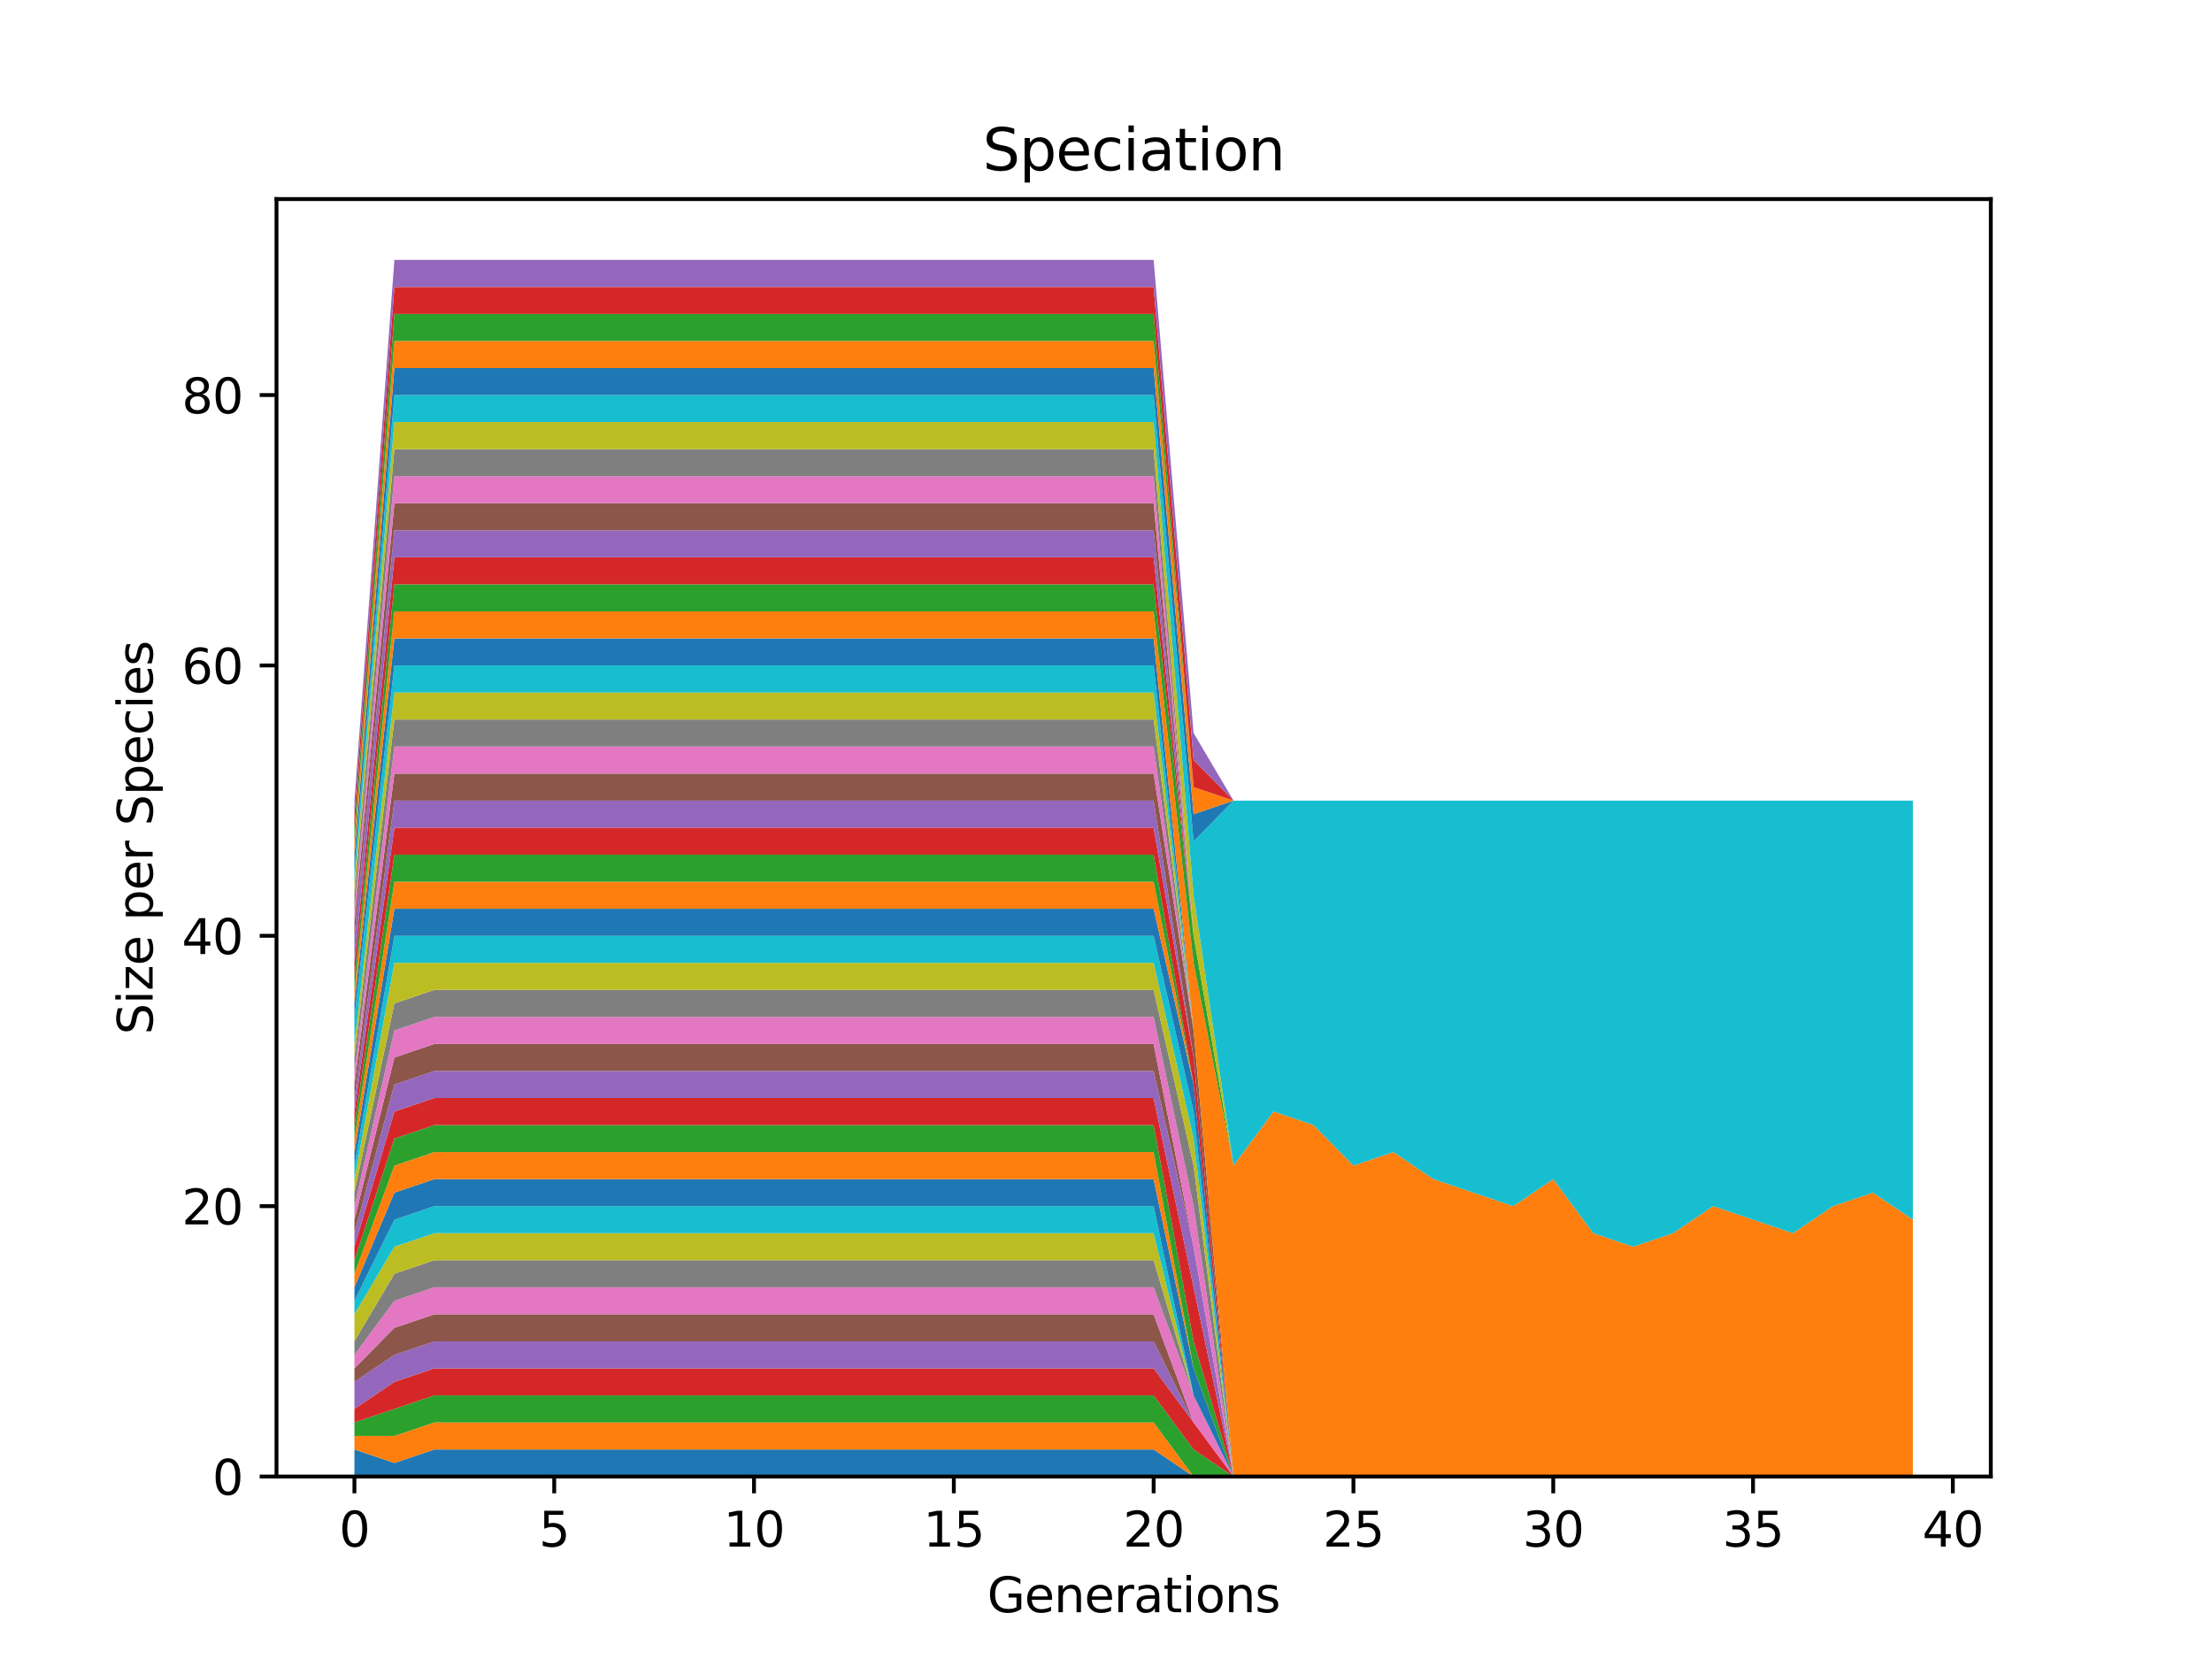 <?xml version="1.0" encoding="utf-8" standalone="no"?>
<!DOCTYPE svg PUBLIC "-//W3C//DTD SVG 1.1//EN"
  "http://www.w3.org/Graphics/SVG/1.1/DTD/svg11.dtd">
<svg xmlns:xlink="http://www.w3.org/1999/xlink" width="460.8pt" height="345.6pt" viewBox="0 0 460.8 345.6" xmlns="http://www.w3.org/2000/svg" version="1.1">
 <defs>
  <style type="text/css">*{stroke-linejoin: round; stroke-linecap: butt}</style>
 </defs>
 <g id="figure_1">
  <g id="patch_1">
   <path d="M 0 345.6 
L 460.8 345.6 
L 460.8 0 
L 0 0 
z
" style="fill: #ffffff"/>
  </g>
  <g id="axes_1">
   <g id="patch_2">
    <path d="M 57.6 307.584 
L 414.72 307.584 
L 414.72 41.472 
L 57.6 41.472 
z
" style="fill: #ffffff"/>
   </g>
   <g id="PolyCollection_1">
    <path d="M 73.833 301.952 
L 73.833 307.584 
L 82.157 307.584 
L 90.482 307.584 
L 98.806 307.584 
L 107.131 307.584 
L 115.455 307.584 
L 123.78 307.584 
L 132.104 307.584 
L 140.429 307.584 
L 148.753 307.584 
L 157.077 307.584 
L 165.402 307.584 
L 173.726 307.584 
L 182.051 307.584 
L 190.375 307.584 
L 198.7 307.584 
L 207.024 307.584 
L 215.349 307.584 
L 223.673 307.584 
L 231.998 307.584 
L 240.322 307.584 
L 248.647 307.584 
L 256.971 307.584 
L 265.296 307.584 
L 273.62 307.584 
L 281.945 307.584 
L 290.269 307.584 
L 298.594 307.584 
L 306.918 307.584 
L 315.243 307.584 
L 323.567 307.584 
L 331.891 307.584 
L 340.216 307.584 
L 348.54 307.584 
L 356.865 307.584 
L 365.189 307.584 
L 373.514 307.584 
L 381.838 307.584 
L 390.163 307.584 
L 398.487 307.584 
L 398.487 307.584 
L 398.487 307.584 
L 390.163 307.584 
L 381.838 307.584 
L 373.514 307.584 
L 365.189 307.584 
L 356.865 307.584 
L 348.54 307.584 
L 340.216 307.584 
L 331.891 307.584 
L 323.567 307.584 
L 315.243 307.584 
L 306.918 307.584 
L 298.594 307.584 
L 290.269 307.584 
L 281.945 307.584 
L 273.62 307.584 
L 265.296 307.584 
L 256.971 307.584 
L 248.647 307.584 
L 240.322 301.952 
L 231.998 301.952 
L 223.673 301.952 
L 215.349 301.952 
L 207.024 301.952 
L 198.7 301.952 
L 190.375 301.952 
L 182.051 301.952 
L 173.726 301.952 
L 165.402 301.952 
L 157.077 301.952 
L 148.753 301.952 
L 140.429 301.952 
L 132.104 301.952 
L 123.78 301.952 
L 115.455 301.952 
L 107.131 301.952 
L 98.806 301.952 
L 90.482 301.952 
L 82.157 304.768 
L 73.833 301.952 
z
" clip-path="url(#pfefe12413b)" style="fill: #1f77b4"/>
   </g>
   <g id="PolyCollection_2">
    <path d="M 73.833 299.136 
L 73.833 301.952 
L 82.157 304.768 
L 90.482 301.952 
L 98.806 301.952 
L 107.131 301.952 
L 115.455 301.952 
L 123.78 301.952 
L 132.104 301.952 
L 140.429 301.952 
L 148.753 301.952 
L 157.077 301.952 
L 165.402 301.952 
L 173.726 301.952 
L 182.051 301.952 
L 190.375 301.952 
L 198.7 301.952 
L 207.024 301.952 
L 215.349 301.952 
L 223.673 301.952 
L 231.998 301.952 
L 240.322 301.952 
L 248.647 307.584 
L 256.971 307.584 
L 265.296 307.584 
L 273.62 307.584 
L 281.945 307.584 
L 290.269 307.584 
L 298.594 307.584 
L 306.918 307.584 
L 315.243 307.584 
L 323.567 307.584 
L 331.891 307.584 
L 340.216 307.584 
L 348.54 307.584 
L 356.865 307.584 
L 365.189 307.584 
L 373.514 307.584 
L 381.838 307.584 
L 390.163 307.584 
L 398.487 307.584 
L 398.487 307.584 
L 398.487 307.584 
L 390.163 307.584 
L 381.838 307.584 
L 373.514 307.584 
L 365.189 307.584 
L 356.865 307.584 
L 348.54 307.584 
L 340.216 307.584 
L 331.891 307.584 
L 323.567 307.584 
L 315.243 307.584 
L 306.918 307.584 
L 298.594 307.584 
L 290.269 307.584 
L 281.945 307.584 
L 273.62 307.584 
L 265.296 307.584 
L 256.971 307.584 
L 248.647 307.584 
L 240.322 296.32 
L 231.998 296.32 
L 223.673 296.32 
L 215.349 296.32 
L 207.024 296.32 
L 198.7 296.32 
L 190.375 296.32 
L 182.051 296.32 
L 173.726 296.32 
L 165.402 296.32 
L 157.077 296.32 
L 148.753 296.32 
L 140.429 296.32 
L 132.104 296.32 
L 123.78 296.32 
L 115.455 296.32 
L 107.131 296.32 
L 98.806 296.32 
L 90.482 296.32 
L 82.157 299.136 
L 73.833 299.136 
z
" clip-path="url(#pfefe12413b)" style="fill: #ff7f0e"/>
   </g>
   <g id="PolyCollection_3">
    <path d="M 73.833 296.32 
L 73.833 299.136 
L 82.157 299.136 
L 90.482 296.32 
L 98.806 296.32 
L 107.131 296.32 
L 115.455 296.32 
L 123.78 296.32 
L 132.104 296.32 
L 140.429 296.32 
L 148.753 296.32 
L 157.077 296.32 
L 165.402 296.32 
L 173.726 296.32 
L 182.051 296.32 
L 190.375 296.32 
L 198.7 296.32 
L 207.024 296.32 
L 215.349 296.32 
L 223.673 296.32 
L 231.998 296.32 
L 240.322 296.32 
L 248.647 307.584 
L 256.971 307.584 
L 265.296 307.584 
L 273.62 307.584 
L 281.945 307.584 
L 290.269 307.584 
L 298.594 307.584 
L 306.918 307.584 
L 315.243 307.584 
L 323.567 307.584 
L 331.891 307.584 
L 340.216 307.584 
L 348.54 307.584 
L 356.865 307.584 
L 365.189 307.584 
L 373.514 307.584 
L 381.838 307.584 
L 390.163 307.584 
L 398.487 307.584 
L 398.487 307.584 
L 398.487 307.584 
L 390.163 307.584 
L 381.838 307.584 
L 373.514 307.584 
L 365.189 307.584 
L 356.865 307.584 
L 348.54 307.584 
L 340.216 307.584 
L 331.891 307.584 
L 323.567 307.584 
L 315.243 307.584 
L 306.918 307.584 
L 298.594 307.584 
L 290.269 307.584 
L 281.945 307.584 
L 273.62 307.584 
L 265.296 307.584 
L 256.971 307.584 
L 248.647 301.952 
L 240.322 290.688 
L 231.998 290.688 
L 223.673 290.688 
L 215.349 290.688 
L 207.024 290.688 
L 198.7 290.688 
L 190.375 290.688 
L 182.051 290.688 
L 173.726 290.688 
L 165.402 290.688 
L 157.077 290.688 
L 148.753 290.688 
L 140.429 290.688 
L 132.104 290.688 
L 123.78 290.688 
L 115.455 290.688 
L 107.131 290.688 
L 98.806 290.688 
L 90.482 290.688 
L 82.157 293.504 
L 73.833 296.32 
z
" clip-path="url(#pfefe12413b)" style="fill: #2ca02c"/>
   </g>
   <g id="PolyCollection_4">
    <path d="M 73.833 293.504 
L 73.833 296.32 
L 82.157 293.504 
L 90.482 290.688 
L 98.806 290.688 
L 107.131 290.688 
L 115.455 290.688 
L 123.78 290.688 
L 132.104 290.688 
L 140.429 290.688 
L 148.753 290.688 
L 157.077 290.688 
L 165.402 290.688 
L 173.726 290.688 
L 182.051 290.688 
L 190.375 290.688 
L 198.7 290.688 
L 207.024 290.688 
L 215.349 290.688 
L 223.673 290.688 
L 231.998 290.688 
L 240.322 290.688 
L 248.647 301.952 
L 256.971 307.584 
L 265.296 307.584 
L 273.62 307.584 
L 281.945 307.584 
L 290.269 307.584 
L 298.594 307.584 
L 306.918 307.584 
L 315.243 307.584 
L 323.567 307.584 
L 331.891 307.584 
L 340.216 307.584 
L 348.54 307.584 
L 356.865 307.584 
L 365.189 307.584 
L 373.514 307.584 
L 381.838 307.584 
L 390.163 307.584 
L 398.487 307.584 
L 398.487 307.584 
L 398.487 307.584 
L 390.163 307.584 
L 381.838 307.584 
L 373.514 307.584 
L 365.189 307.584 
L 356.865 307.584 
L 348.54 307.584 
L 340.216 307.584 
L 331.891 307.584 
L 323.567 307.584 
L 315.243 307.584 
L 306.918 307.584 
L 298.594 307.584 
L 290.269 307.584 
L 281.945 307.584 
L 273.62 307.584 
L 265.296 307.584 
L 256.971 307.584 
L 248.647 296.32 
L 240.322 285.056 
L 231.998 285.056 
L 223.673 285.056 
L 215.349 285.056 
L 207.024 285.056 
L 198.7 285.056 
L 190.375 285.056 
L 182.051 285.056 
L 173.726 285.056 
L 165.402 285.056 
L 157.077 285.056 
L 148.753 285.056 
L 140.429 285.056 
L 132.104 285.056 
L 123.78 285.056 
L 115.455 285.056 
L 107.131 285.056 
L 98.806 285.056 
L 90.482 285.056 
L 82.157 287.872 
L 73.833 293.504 
z
" clip-path="url(#pfefe12413b)" style="fill: #d62728"/>
   </g>
   <g id="PolyCollection_5">
    <path d="M 73.833 287.872 
L 73.833 293.504 
L 82.157 287.872 
L 90.482 285.056 
L 98.806 285.056 
L 107.131 285.056 
L 115.455 285.056 
L 123.78 285.056 
L 132.104 285.056 
L 140.429 285.056 
L 148.753 285.056 
L 157.077 285.056 
L 165.402 285.056 
L 173.726 285.056 
L 182.051 285.056 
L 190.375 285.056 
L 198.7 285.056 
L 207.024 285.056 
L 215.349 285.056 
L 223.673 285.056 
L 231.998 285.056 
L 240.322 285.056 
L 248.647 296.32 
L 256.971 307.584 
L 265.296 307.584 
L 273.62 307.584 
L 281.945 307.584 
L 290.269 307.584 
L 298.594 307.584 
L 306.918 307.584 
L 315.243 307.584 
L 323.567 307.584 
L 331.891 307.584 
L 340.216 307.584 
L 348.54 307.584 
L 356.865 307.584 
L 365.189 307.584 
L 373.514 307.584 
L 381.838 307.584 
L 390.163 307.584 
L 398.487 307.584 
L 398.487 307.584 
L 398.487 307.584 
L 390.163 307.584 
L 381.838 307.584 
L 373.514 307.584 
L 365.189 307.584 
L 356.865 307.584 
L 348.54 307.584 
L 340.216 307.584 
L 331.891 307.584 
L 323.567 307.584 
L 315.243 307.584 
L 306.918 307.584 
L 298.594 307.584 
L 290.269 307.584 
L 281.945 307.584 
L 273.62 307.584 
L 265.296 307.584 
L 256.971 307.584 
L 248.647 296.32 
L 240.322 279.424 
L 231.998 279.424 
L 223.673 279.424 
L 215.349 279.424 
L 207.024 279.424 
L 198.7 279.424 
L 190.375 279.424 
L 182.051 279.424 
L 173.726 279.424 
L 165.402 279.424 
L 157.077 279.424 
L 148.753 279.424 
L 140.429 279.424 
L 132.104 279.424 
L 123.78 279.424 
L 115.455 279.424 
L 107.131 279.424 
L 98.806 279.424 
L 90.482 279.424 
L 82.157 282.24 
L 73.833 287.872 
z
" clip-path="url(#pfefe12413b)" style="fill: #9467bd"/>
   </g>
   <g id="PolyCollection_6">
    <path d="M 73.833 285.056 
L 73.833 287.872 
L 82.157 282.24 
L 90.482 279.424 
L 98.806 279.424 
L 107.131 279.424 
L 115.455 279.424 
L 123.78 279.424 
L 132.104 279.424 
L 140.429 279.424 
L 148.753 279.424 
L 157.077 279.424 
L 165.402 279.424 
L 173.726 279.424 
L 182.051 279.424 
L 190.375 279.424 
L 198.7 279.424 
L 207.024 279.424 
L 215.349 279.424 
L 223.673 279.424 
L 231.998 279.424 
L 240.322 279.424 
L 248.647 296.32 
L 256.971 307.584 
L 265.296 307.584 
L 273.62 307.584 
L 281.945 307.584 
L 290.269 307.584 
L 298.594 307.584 
L 306.918 307.584 
L 315.243 307.584 
L 323.567 307.584 
L 331.891 307.584 
L 340.216 307.584 
L 348.54 307.584 
L 356.865 307.584 
L 365.189 307.584 
L 373.514 307.584 
L 381.838 307.584 
L 390.163 307.584 
L 398.487 307.584 
L 398.487 307.584 
L 398.487 307.584 
L 390.163 307.584 
L 381.838 307.584 
L 373.514 307.584 
L 365.189 307.584 
L 356.865 307.584 
L 348.54 307.584 
L 340.216 307.584 
L 331.891 307.584 
L 323.567 307.584 
L 315.243 307.584 
L 306.918 307.584 
L 298.594 307.584 
L 290.269 307.584 
L 281.945 307.584 
L 273.62 307.584 
L 265.296 307.584 
L 256.971 307.584 
L 248.647 296.32 
L 240.322 273.792 
L 231.998 273.792 
L 223.673 273.792 
L 215.349 273.792 
L 207.024 273.792 
L 198.7 273.792 
L 190.375 273.792 
L 182.051 273.792 
L 173.726 273.792 
L 165.402 273.792 
L 157.077 273.792 
L 148.753 273.792 
L 140.429 273.792 
L 132.104 273.792 
L 123.78 273.792 
L 115.455 273.792 
L 107.131 273.792 
L 98.806 273.792 
L 90.482 273.792 
L 82.157 276.608 
L 73.833 285.056 
z
" clip-path="url(#pfefe12413b)" style="fill: #8c564b"/>
   </g>
   <g id="PolyCollection_7">
    <path d="M 73.833 282.24 
L 73.833 285.056 
L 82.157 276.608 
L 90.482 273.792 
L 98.806 273.792 
L 107.131 273.792 
L 115.455 273.792 
L 123.78 273.792 
L 132.104 273.792 
L 140.429 273.792 
L 148.753 273.792 
L 157.077 273.792 
L 165.402 273.792 
L 173.726 273.792 
L 182.051 273.792 
L 190.375 273.792 
L 198.7 273.792 
L 207.024 273.792 
L 215.349 273.792 
L 223.673 273.792 
L 231.998 273.792 
L 240.322 273.792 
L 248.647 296.32 
L 256.971 307.584 
L 265.296 307.584 
L 273.62 307.584 
L 281.945 307.584 
L 290.269 307.584 
L 298.594 307.584 
L 306.918 307.584 
L 315.243 307.584 
L 323.567 307.584 
L 331.891 307.584 
L 340.216 307.584 
L 348.54 307.584 
L 356.865 307.584 
L 365.189 307.584 
L 373.514 307.584 
L 381.838 307.584 
L 390.163 307.584 
L 398.487 307.584 
L 398.487 307.584 
L 398.487 307.584 
L 390.163 307.584 
L 381.838 307.584 
L 373.514 307.584 
L 365.189 307.584 
L 356.865 307.584 
L 348.54 307.584 
L 340.216 307.584 
L 331.891 307.584 
L 323.567 307.584 
L 315.243 307.584 
L 306.918 307.584 
L 298.594 307.584 
L 290.269 307.584 
L 281.945 307.584 
L 273.62 307.584 
L 265.296 307.584 
L 256.971 307.584 
L 248.647 290.688 
L 240.322 268.16 
L 231.998 268.16 
L 223.673 268.16 
L 215.349 268.16 
L 207.024 268.16 
L 198.7 268.16 
L 190.375 268.16 
L 182.051 268.16 
L 173.726 268.16 
L 165.402 268.16 
L 157.077 268.16 
L 148.753 268.16 
L 140.429 268.16 
L 132.104 268.16 
L 123.78 268.16 
L 115.455 268.16 
L 107.131 268.16 
L 98.806 268.16 
L 90.482 268.16 
L 82.157 270.976 
L 73.833 282.24 
z
" clip-path="url(#pfefe12413b)" style="fill: #e377c2"/>
   </g>
   <g id="PolyCollection_8">
    <path d="M 73.833 279.424 
L 73.833 282.24 
L 82.157 270.976 
L 90.482 268.16 
L 98.806 268.16 
L 107.131 268.16 
L 115.455 268.16 
L 123.78 268.16 
L 132.104 268.16 
L 140.429 268.16 
L 148.753 268.16 
L 157.077 268.16 
L 165.402 268.16 
L 173.726 268.16 
L 182.051 268.16 
L 190.375 268.16 
L 198.7 268.16 
L 207.024 268.16 
L 215.349 268.16 
L 223.673 268.16 
L 231.998 268.16 
L 240.322 268.16 
L 248.647 290.688 
L 256.971 307.584 
L 265.296 307.584 
L 273.62 307.584 
L 281.945 307.584 
L 290.269 307.584 
L 298.594 307.584 
L 306.918 307.584 
L 315.243 307.584 
L 323.567 307.584 
L 331.891 307.584 
L 340.216 307.584 
L 348.54 307.584 
L 356.865 307.584 
L 365.189 307.584 
L 373.514 307.584 
L 381.838 307.584 
L 390.163 307.584 
L 398.487 307.584 
L 398.487 307.584 
L 398.487 307.584 
L 390.163 307.584 
L 381.838 307.584 
L 373.514 307.584 
L 365.189 307.584 
L 356.865 307.584 
L 348.54 307.584 
L 340.216 307.584 
L 331.891 307.584 
L 323.567 307.584 
L 315.243 307.584 
L 306.918 307.584 
L 298.594 307.584 
L 290.269 307.584 
L 281.945 307.584 
L 273.62 307.584 
L 265.296 307.584 
L 256.971 307.584 
L 248.647 290.688 
L 240.322 262.528 
L 231.998 262.528 
L 223.673 262.528 
L 215.349 262.528 
L 207.024 262.528 
L 198.7 262.528 
L 190.375 262.528 
L 182.051 262.528 
L 173.726 262.528 
L 165.402 262.528 
L 157.077 262.528 
L 148.753 262.528 
L 140.429 262.528 
L 132.104 262.528 
L 123.78 262.528 
L 115.455 262.528 
L 107.131 262.528 
L 98.806 262.528 
L 90.482 262.528 
L 82.157 265.344 
L 73.833 279.424 
z
" clip-path="url(#pfefe12413b)" style="fill: #7f7f7f"/>
   </g>
   <g id="PolyCollection_9">
    <path d="M 73.833 273.792 
L 73.833 279.424 
L 82.157 265.344 
L 90.482 262.528 
L 98.806 262.528 
L 107.131 262.528 
L 115.455 262.528 
L 123.78 262.528 
L 132.104 262.528 
L 140.429 262.528 
L 148.753 262.528 
L 157.077 262.528 
L 165.402 262.528 
L 173.726 262.528 
L 182.051 262.528 
L 190.375 262.528 
L 198.7 262.528 
L 207.024 262.528 
L 215.349 262.528 
L 223.673 262.528 
L 231.998 262.528 
L 240.322 262.528 
L 248.647 290.688 
L 256.971 307.584 
L 265.296 307.584 
L 273.62 307.584 
L 281.945 307.584 
L 290.269 307.584 
L 298.594 307.584 
L 306.918 307.584 
L 315.243 307.584 
L 323.567 307.584 
L 331.891 307.584 
L 340.216 307.584 
L 348.54 307.584 
L 356.865 307.584 
L 365.189 307.584 
L 373.514 307.584 
L 381.838 307.584 
L 390.163 307.584 
L 398.487 307.584 
L 398.487 307.584 
L 398.487 307.584 
L 390.163 307.584 
L 381.838 307.584 
L 373.514 307.584 
L 365.189 307.584 
L 356.865 307.584 
L 348.54 307.584 
L 340.216 307.584 
L 331.891 307.584 
L 323.567 307.584 
L 315.243 307.584 
L 306.918 307.584 
L 298.594 307.584 
L 290.269 307.584 
L 281.945 307.584 
L 273.62 307.584 
L 265.296 307.584 
L 256.971 307.584 
L 248.647 290.688 
L 240.322 256.896 
L 231.998 256.896 
L 223.673 256.896 
L 215.349 256.896 
L 207.024 256.896 
L 198.7 256.896 
L 190.375 256.896 
L 182.051 256.896 
L 173.726 256.896 
L 165.402 256.896 
L 157.077 256.896 
L 148.753 256.896 
L 140.429 256.896 
L 132.104 256.896 
L 123.78 256.896 
L 115.455 256.896 
L 107.131 256.896 
L 98.806 256.896 
L 90.482 256.896 
L 82.157 259.712 
L 73.833 273.792 
z
" clip-path="url(#pfefe12413b)" style="fill: #bcbd22"/>
   </g>
   <g id="PolyCollection_10">
    <path d="M 73.833 270.976 
L 73.833 273.792 
L 82.157 259.712 
L 90.482 256.896 
L 98.806 256.896 
L 107.131 256.896 
L 115.455 256.896 
L 123.78 256.896 
L 132.104 256.896 
L 140.429 256.896 
L 148.753 256.896 
L 157.077 256.896 
L 165.402 256.896 
L 173.726 256.896 
L 182.051 256.896 
L 190.375 256.896 
L 198.7 256.896 
L 207.024 256.896 
L 215.349 256.896 
L 223.673 256.896 
L 231.998 256.896 
L 240.322 256.896 
L 248.647 290.688 
L 256.971 307.584 
L 265.296 307.584 
L 273.62 307.584 
L 281.945 307.584 
L 290.269 307.584 
L 298.594 307.584 
L 306.918 307.584 
L 315.243 307.584 
L 323.567 307.584 
L 331.891 307.584 
L 340.216 307.584 
L 348.54 307.584 
L 356.865 307.584 
L 365.189 307.584 
L 373.514 307.584 
L 381.838 307.584 
L 390.163 307.584 
L 398.487 307.584 
L 398.487 307.584 
L 398.487 307.584 
L 390.163 307.584 
L 381.838 307.584 
L 373.514 307.584 
L 365.189 307.584 
L 356.865 307.584 
L 348.54 307.584 
L 340.216 307.584 
L 331.891 307.584 
L 323.567 307.584 
L 315.243 307.584 
L 306.918 307.584 
L 298.594 307.584 
L 290.269 307.584 
L 281.945 307.584 
L 273.62 307.584 
L 265.296 307.584 
L 256.971 307.584 
L 248.647 290.688 
L 240.322 251.264 
L 231.998 251.264 
L 223.673 251.264 
L 215.349 251.264 
L 207.024 251.264 
L 198.7 251.264 
L 190.375 251.264 
L 182.051 251.264 
L 173.726 251.264 
L 165.402 251.264 
L 157.077 251.264 
L 148.753 251.264 
L 140.429 251.264 
L 132.104 251.264 
L 123.78 251.264 
L 115.455 251.264 
L 107.131 251.264 
L 98.806 251.264 
L 90.482 251.264 
L 82.157 254.08 
L 73.833 270.976 
z
" clip-path="url(#pfefe12413b)" style="fill: #17becf"/>
   </g>
   <g id="PolyCollection_11">
    <path d="M 73.833 268.16 
L 73.833 270.976 
L 82.157 254.08 
L 90.482 251.264 
L 98.806 251.264 
L 107.131 251.264 
L 115.455 251.264 
L 123.78 251.264 
L 132.104 251.264 
L 140.429 251.264 
L 148.753 251.264 
L 157.077 251.264 
L 165.402 251.264 
L 173.726 251.264 
L 182.051 251.264 
L 190.375 251.264 
L 198.7 251.264 
L 207.024 251.264 
L 215.349 251.264 
L 223.673 251.264 
L 231.998 251.264 
L 240.322 251.264 
L 248.647 290.688 
L 256.971 307.584 
L 265.296 307.584 
L 273.62 307.584 
L 281.945 307.584 
L 290.269 307.584 
L 298.594 307.584 
L 306.918 307.584 
L 315.243 307.584 
L 323.567 307.584 
L 331.891 307.584 
L 340.216 307.584 
L 348.54 307.584 
L 356.865 307.584 
L 365.189 307.584 
L 373.514 307.584 
L 381.838 307.584 
L 390.163 307.584 
L 398.487 307.584 
L 398.487 307.584 
L 398.487 307.584 
L 390.163 307.584 
L 381.838 307.584 
L 373.514 307.584 
L 365.189 307.584 
L 356.865 307.584 
L 348.54 307.584 
L 340.216 307.584 
L 331.891 307.584 
L 323.567 307.584 
L 315.243 307.584 
L 306.918 307.584 
L 298.594 307.584 
L 290.269 307.584 
L 281.945 307.584 
L 273.62 307.584 
L 265.296 307.584 
L 256.971 307.584 
L 248.647 285.056 
L 240.322 245.632 
L 231.998 245.632 
L 223.673 245.632 
L 215.349 245.632 
L 207.024 245.632 
L 198.7 245.632 
L 190.375 245.632 
L 182.051 245.632 
L 173.726 245.632 
L 165.402 245.632 
L 157.077 245.632 
L 148.753 245.632 
L 140.429 245.632 
L 132.104 245.632 
L 123.78 245.632 
L 115.455 245.632 
L 107.131 245.632 
L 98.806 245.632 
L 90.482 245.632 
L 82.157 248.448 
L 73.833 268.16 
z
" clip-path="url(#pfefe12413b)" style="fill: #1f77b4"/>
   </g>
   <g id="PolyCollection_12">
    <path d="M 73.833 265.344 
L 73.833 268.16 
L 82.157 248.448 
L 90.482 245.632 
L 98.806 245.632 
L 107.131 245.632 
L 115.455 245.632 
L 123.78 245.632 
L 132.104 245.632 
L 140.429 245.632 
L 148.753 245.632 
L 157.077 245.632 
L 165.402 245.632 
L 173.726 245.632 
L 182.051 245.632 
L 190.375 245.632 
L 198.7 245.632 
L 207.024 245.632 
L 215.349 245.632 
L 223.673 245.632 
L 231.998 245.632 
L 240.322 245.632 
L 248.647 285.056 
L 256.971 307.584 
L 265.296 307.584 
L 273.62 307.584 
L 281.945 307.584 
L 290.269 307.584 
L 298.594 307.584 
L 306.918 307.584 
L 315.243 307.584 
L 323.567 307.584 
L 331.891 307.584 
L 340.216 307.584 
L 348.54 307.584 
L 356.865 307.584 
L 365.189 307.584 
L 373.514 307.584 
L 381.838 307.584 
L 390.163 307.584 
L 398.487 307.584 
L 398.487 307.584 
L 398.487 307.584 
L 390.163 307.584 
L 381.838 307.584 
L 373.514 307.584 
L 365.189 307.584 
L 356.865 307.584 
L 348.54 307.584 
L 340.216 307.584 
L 331.891 307.584 
L 323.567 307.584 
L 315.243 307.584 
L 306.918 307.584 
L 298.594 307.584 
L 290.269 307.584 
L 281.945 307.584 
L 273.62 307.584 
L 265.296 307.584 
L 256.971 307.584 
L 248.647 285.056 
L 240.322 240 
L 231.998 240 
L 223.673 240 
L 215.349 240 
L 207.024 240 
L 198.7 240 
L 190.375 240 
L 182.051 240 
L 173.726 240 
L 165.402 240 
L 157.077 240 
L 148.753 240 
L 140.429 240 
L 132.104 240 
L 123.78 240 
L 115.455 240 
L 107.131 240 
L 98.806 240 
L 90.482 240 
L 82.157 242.816 
L 73.833 265.344 
z
" clip-path="url(#pfefe12413b)" style="fill: #ff7f0e"/>
   </g>
   <g id="PolyCollection_13">
    <path d="M 73.833 262.528 
L 73.833 265.344 
L 82.157 242.816 
L 90.482 240 
L 98.806 240 
L 107.131 240 
L 115.455 240 
L 123.78 240 
L 132.104 240 
L 140.429 240 
L 148.753 240 
L 157.077 240 
L 165.402 240 
L 173.726 240 
L 182.051 240 
L 190.375 240 
L 198.7 240 
L 207.024 240 
L 215.349 240 
L 223.673 240 
L 231.998 240 
L 240.322 240 
L 248.647 285.056 
L 256.971 307.584 
L 265.296 307.584 
L 273.62 307.584 
L 281.945 307.584 
L 290.269 307.584 
L 298.594 307.584 
L 306.918 307.584 
L 315.243 307.584 
L 323.567 307.584 
L 331.891 307.584 
L 340.216 307.584 
L 348.54 307.584 
L 356.865 307.584 
L 365.189 307.584 
L 373.514 307.584 
L 381.838 307.584 
L 390.163 307.584 
L 398.487 307.584 
L 398.487 307.584 
L 398.487 307.584 
L 390.163 307.584 
L 381.838 307.584 
L 373.514 307.584 
L 365.189 307.584 
L 356.865 307.584 
L 348.54 307.584 
L 340.216 307.584 
L 331.891 307.584 
L 323.567 307.584 
L 315.243 307.584 
L 306.918 307.584 
L 298.594 307.584 
L 290.269 307.584 
L 281.945 307.584 
L 273.62 307.584 
L 265.296 307.584 
L 256.971 307.584 
L 248.647 279.424 
L 240.322 234.368 
L 231.998 234.368 
L 223.673 234.368 
L 215.349 234.368 
L 207.024 234.368 
L 198.7 234.368 
L 190.375 234.368 
L 182.051 234.368 
L 173.726 234.368 
L 165.402 234.368 
L 157.077 234.368 
L 148.753 234.368 
L 140.429 234.368 
L 132.104 234.368 
L 123.78 234.368 
L 115.455 234.368 
L 107.131 234.368 
L 98.806 234.368 
L 90.482 234.368 
L 82.157 237.184 
L 73.833 262.528 
z
" clip-path="url(#pfefe12413b)" style="fill: #2ca02c"/>
   </g>
   <g id="PolyCollection_14">
    <path d="M 73.833 259.712 
L 73.833 262.528 
L 82.157 237.184 
L 90.482 234.368 
L 98.806 234.368 
L 107.131 234.368 
L 115.455 234.368 
L 123.78 234.368 
L 132.104 234.368 
L 140.429 234.368 
L 148.753 234.368 
L 157.077 234.368 
L 165.402 234.368 
L 173.726 234.368 
L 182.051 234.368 
L 190.375 234.368 
L 198.7 234.368 
L 207.024 234.368 
L 215.349 234.368 
L 223.673 234.368 
L 231.998 234.368 
L 240.322 234.368 
L 248.647 279.424 
L 256.971 307.584 
L 265.296 307.584 
L 273.62 307.584 
L 281.945 307.584 
L 290.269 307.584 
L 298.594 307.584 
L 306.918 307.584 
L 315.243 307.584 
L 323.567 307.584 
L 331.891 307.584 
L 340.216 307.584 
L 348.54 307.584 
L 356.865 307.584 
L 365.189 307.584 
L 373.514 307.584 
L 381.838 307.584 
L 390.163 307.584 
L 398.487 307.584 
L 398.487 307.584 
L 398.487 307.584 
L 390.163 307.584 
L 381.838 307.584 
L 373.514 307.584 
L 365.189 307.584 
L 356.865 307.584 
L 348.54 307.584 
L 340.216 307.584 
L 331.891 307.584 
L 323.567 307.584 
L 315.243 307.584 
L 306.918 307.584 
L 298.594 307.584 
L 290.269 307.584 
L 281.945 307.584 
L 273.62 307.584 
L 265.296 307.584 
L 256.971 307.584 
L 248.647 268.16 
L 240.322 228.736 
L 231.998 228.736 
L 223.673 228.736 
L 215.349 228.736 
L 207.024 228.736 
L 198.7 228.736 
L 190.375 228.736 
L 182.051 228.736 
L 173.726 228.736 
L 165.402 228.736 
L 157.077 228.736 
L 148.753 228.736 
L 140.429 228.736 
L 132.104 228.736 
L 123.78 228.736 
L 115.455 228.736 
L 107.131 228.736 
L 98.806 228.736 
L 90.482 228.736 
L 82.157 231.552 
L 73.833 259.712 
z
" clip-path="url(#pfefe12413b)" style="fill: #d62728"/>
   </g>
   <g id="PolyCollection_15">
    <path d="M 73.833 256.896 
L 73.833 259.712 
L 82.157 231.552 
L 90.482 228.736 
L 98.806 228.736 
L 107.131 228.736 
L 115.455 228.736 
L 123.78 228.736 
L 132.104 228.736 
L 140.429 228.736 
L 148.753 228.736 
L 157.077 228.736 
L 165.402 228.736 
L 173.726 228.736 
L 182.051 228.736 
L 190.375 228.736 
L 198.7 228.736 
L 207.024 228.736 
L 215.349 228.736 
L 223.673 228.736 
L 231.998 228.736 
L 240.322 228.736 
L 248.647 268.16 
L 256.971 307.584 
L 265.296 307.584 
L 273.62 307.584 
L 281.945 307.584 
L 290.269 307.584 
L 298.594 307.584 
L 306.918 307.584 
L 315.243 307.584 
L 323.567 307.584 
L 331.891 307.584 
L 340.216 307.584 
L 348.54 307.584 
L 356.865 307.584 
L 365.189 307.584 
L 373.514 307.584 
L 381.838 307.584 
L 390.163 307.584 
L 398.487 307.584 
L 398.487 307.584 
L 398.487 307.584 
L 390.163 307.584 
L 381.838 307.584 
L 373.514 307.584 
L 365.189 307.584 
L 356.865 307.584 
L 348.54 307.584 
L 340.216 307.584 
L 331.891 307.584 
L 323.567 307.584 
L 315.243 307.584 
L 306.918 307.584 
L 298.594 307.584 
L 290.269 307.584 
L 281.945 307.584 
L 273.62 307.584 
L 265.296 307.584 
L 256.971 307.584 
L 248.647 259.712 
L 240.322 223.104 
L 231.998 223.104 
L 223.673 223.104 
L 215.349 223.104 
L 207.024 223.104 
L 198.7 223.104 
L 190.375 223.104 
L 182.051 223.104 
L 173.726 223.104 
L 165.402 223.104 
L 157.077 223.104 
L 148.753 223.104 
L 140.429 223.104 
L 132.104 223.104 
L 123.78 223.104 
L 115.455 223.104 
L 107.131 223.104 
L 98.806 223.104 
L 90.482 223.104 
L 82.157 225.92 
L 73.833 256.896 
z
" clip-path="url(#pfefe12413b)" style="fill: #9467bd"/>
   </g>
   <g id="PolyCollection_16">
    <path d="M 73.833 254.08 
L 73.833 256.896 
L 82.157 225.92 
L 90.482 223.104 
L 98.806 223.104 
L 107.131 223.104 
L 115.455 223.104 
L 123.78 223.104 
L 132.104 223.104 
L 140.429 223.104 
L 148.753 223.104 
L 157.077 223.104 
L 165.402 223.104 
L 173.726 223.104 
L 182.051 223.104 
L 190.375 223.104 
L 198.7 223.104 
L 207.024 223.104 
L 215.349 223.104 
L 223.673 223.104 
L 231.998 223.104 
L 240.322 223.104 
L 248.647 259.712 
L 256.971 307.584 
L 265.296 307.584 
L 273.62 307.584 
L 281.945 307.584 
L 290.269 307.584 
L 298.594 307.584 
L 306.918 307.584 
L 315.243 307.584 
L 323.567 307.584 
L 331.891 307.584 
L 340.216 307.584 
L 348.54 307.584 
L 356.865 307.584 
L 365.189 307.584 
L 373.514 307.584 
L 381.838 307.584 
L 390.163 307.584 
L 398.487 307.584 
L 398.487 307.584 
L 398.487 307.584 
L 390.163 307.584 
L 381.838 307.584 
L 373.514 307.584 
L 365.189 307.584 
L 356.865 307.584 
L 348.54 307.584 
L 340.216 307.584 
L 331.891 307.584 
L 323.567 307.584 
L 315.243 307.584 
L 306.918 307.584 
L 298.594 307.584 
L 290.269 307.584 
L 281.945 307.584 
L 273.62 307.584 
L 265.296 307.584 
L 256.971 307.584 
L 248.647 259.712 
L 240.322 217.472 
L 231.998 217.472 
L 223.673 217.472 
L 215.349 217.472 
L 207.024 217.472 
L 198.7 217.472 
L 190.375 217.472 
L 182.051 217.472 
L 173.726 217.472 
L 165.402 217.472 
L 157.077 217.472 
L 148.753 217.472 
L 140.429 217.472 
L 132.104 217.472 
L 123.78 217.472 
L 115.455 217.472 
L 107.131 217.472 
L 98.806 217.472 
L 90.482 217.472 
L 82.157 220.288 
L 73.833 254.08 
z
" clip-path="url(#pfefe12413b)" style="fill: #8c564b"/>
   </g>
   <g id="PolyCollection_17">
    <path d="M 73.833 251.264 
L 73.833 254.08 
L 82.157 220.288 
L 90.482 217.472 
L 98.806 217.472 
L 107.131 217.472 
L 115.455 217.472 
L 123.78 217.472 
L 132.104 217.472 
L 140.429 217.472 
L 148.753 217.472 
L 157.077 217.472 
L 165.402 217.472 
L 173.726 217.472 
L 182.051 217.472 
L 190.375 217.472 
L 198.7 217.472 
L 207.024 217.472 
L 215.349 217.472 
L 223.673 217.472 
L 231.998 217.472 
L 240.322 217.472 
L 248.647 259.712 
L 256.971 307.584 
L 265.296 307.584 
L 273.62 307.584 
L 281.945 307.584 
L 290.269 307.584 
L 298.594 307.584 
L 306.918 307.584 
L 315.243 307.584 
L 323.567 307.584 
L 331.891 307.584 
L 340.216 307.584 
L 348.54 307.584 
L 356.865 307.584 
L 365.189 307.584 
L 373.514 307.584 
L 381.838 307.584 
L 390.163 307.584 
L 398.487 307.584 
L 398.487 307.584 
L 398.487 307.584 
L 390.163 307.584 
L 381.838 307.584 
L 373.514 307.584 
L 365.189 307.584 
L 356.865 307.584 
L 348.54 307.584 
L 340.216 307.584 
L 331.891 307.584 
L 323.567 307.584 
L 315.243 307.584 
L 306.918 307.584 
L 298.594 307.584 
L 290.269 307.584 
L 281.945 307.584 
L 273.62 307.584 
L 265.296 307.584 
L 256.971 307.584 
L 248.647 251.264 
L 240.322 211.84 
L 231.998 211.84 
L 223.673 211.84 
L 215.349 211.84 
L 207.024 211.84 
L 198.7 211.84 
L 190.375 211.84 
L 182.051 211.84 
L 173.726 211.84 
L 165.402 211.84 
L 157.077 211.84 
L 148.753 211.84 
L 140.429 211.84 
L 132.104 211.84 
L 123.78 211.84 
L 115.455 211.84 
L 107.131 211.84 
L 98.806 211.84 
L 90.482 211.84 
L 82.157 214.656 
L 73.833 251.264 
z
" clip-path="url(#pfefe12413b)" style="fill: #e377c2"/>
   </g>
   <g id="PolyCollection_18">
    <path d="M 73.833 248.448 
L 73.833 251.264 
L 82.157 214.656 
L 90.482 211.84 
L 98.806 211.84 
L 107.131 211.84 
L 115.455 211.84 
L 123.78 211.84 
L 132.104 211.84 
L 140.429 211.84 
L 148.753 211.84 
L 157.077 211.84 
L 165.402 211.84 
L 173.726 211.84 
L 182.051 211.84 
L 190.375 211.84 
L 198.7 211.84 
L 207.024 211.84 
L 215.349 211.84 
L 223.673 211.84 
L 231.998 211.84 
L 240.322 211.84 
L 248.647 251.264 
L 256.971 307.584 
L 265.296 307.584 
L 273.62 307.584 
L 281.945 307.584 
L 290.269 307.584 
L 298.594 307.584 
L 306.918 307.584 
L 315.243 307.584 
L 323.567 307.584 
L 331.891 307.584 
L 340.216 307.584 
L 348.54 307.584 
L 356.865 307.584 
L 365.189 307.584 
L 373.514 307.584 
L 381.838 307.584 
L 390.163 307.584 
L 398.487 307.584 
L 398.487 307.584 
L 398.487 307.584 
L 390.163 307.584 
L 381.838 307.584 
L 373.514 307.584 
L 365.189 307.584 
L 356.865 307.584 
L 348.54 307.584 
L 340.216 307.584 
L 331.891 307.584 
L 323.567 307.584 
L 315.243 307.584 
L 306.918 307.584 
L 298.594 307.584 
L 290.269 307.584 
L 281.945 307.584 
L 273.62 307.584 
L 265.296 307.584 
L 256.971 307.584 
L 248.647 242.816 
L 240.322 206.208 
L 231.998 206.208 
L 223.673 206.208 
L 215.349 206.208 
L 207.024 206.208 
L 198.7 206.208 
L 190.375 206.208 
L 182.051 206.208 
L 173.726 206.208 
L 165.402 206.208 
L 157.077 206.208 
L 148.753 206.208 
L 140.429 206.208 
L 132.104 206.208 
L 123.78 206.208 
L 115.455 206.208 
L 107.131 206.208 
L 98.806 206.208 
L 90.482 206.208 
L 82.157 209.024 
L 73.833 248.448 
z
" clip-path="url(#pfefe12413b)" style="fill: #7f7f7f"/>
   </g>
   <g id="PolyCollection_19">
    <path d="M 73.833 245.632 
L 73.833 248.448 
L 82.157 209.024 
L 90.482 206.208 
L 98.806 206.208 
L 107.131 206.208 
L 115.455 206.208 
L 123.78 206.208 
L 132.104 206.208 
L 140.429 206.208 
L 148.753 206.208 
L 157.077 206.208 
L 165.402 206.208 
L 173.726 206.208 
L 182.051 206.208 
L 190.375 206.208 
L 198.7 206.208 
L 207.024 206.208 
L 215.349 206.208 
L 223.673 206.208 
L 231.998 206.208 
L 240.322 206.208 
L 248.647 242.816 
L 256.971 307.584 
L 265.296 307.584 
L 273.62 307.584 
L 281.945 307.584 
L 290.269 307.584 
L 298.594 307.584 
L 306.918 307.584 
L 315.243 307.584 
L 323.567 307.584 
L 331.891 307.584 
L 340.216 307.584 
L 348.54 307.584 
L 356.865 307.584 
L 365.189 307.584 
L 373.514 307.584 
L 381.838 307.584 
L 390.163 307.584 
L 398.487 307.584 
L 398.487 307.584 
L 398.487 307.584 
L 390.163 307.584 
L 381.838 307.584 
L 373.514 307.584 
L 365.189 307.584 
L 356.865 307.584 
L 348.54 307.584 
L 340.216 307.584 
L 331.891 307.584 
L 323.567 307.584 
L 315.243 307.584 
L 306.918 307.584 
L 298.594 307.584 
L 290.269 307.584 
L 281.945 307.584 
L 273.62 307.584 
L 265.296 307.584 
L 256.971 307.584 
L 248.647 237.184 
L 240.322 200.576 
L 231.998 200.576 
L 223.673 200.576 
L 215.349 200.576 
L 207.024 200.576 
L 198.7 200.576 
L 190.375 200.576 
L 182.051 200.576 
L 173.726 200.576 
L 165.402 200.576 
L 157.077 200.576 
L 148.753 200.576 
L 140.429 200.576 
L 132.104 200.576 
L 123.78 200.576 
L 115.455 200.576 
L 107.131 200.576 
L 98.806 200.576 
L 90.482 200.576 
L 82.157 200.576 
L 73.833 245.632 
z
" clip-path="url(#pfefe12413b)" style="fill: #bcbd22"/>
   </g>
   <g id="PolyCollection_20">
    <path d="M 73.833 242.816 
L 73.833 245.632 
L 82.157 200.576 
L 90.482 200.576 
L 98.806 200.576 
L 107.131 200.576 
L 115.455 200.576 
L 123.78 200.576 
L 132.104 200.576 
L 140.429 200.576 
L 148.753 200.576 
L 157.077 200.576 
L 165.402 200.576 
L 173.726 200.576 
L 182.051 200.576 
L 190.375 200.576 
L 198.7 200.576 
L 207.024 200.576 
L 215.349 200.576 
L 223.673 200.576 
L 231.998 200.576 
L 240.322 200.576 
L 248.647 237.184 
L 256.971 307.584 
L 265.296 307.584 
L 273.62 307.584 
L 281.945 307.584 
L 290.269 307.584 
L 298.594 307.584 
L 306.918 307.584 
L 315.243 307.584 
L 323.567 307.584 
L 331.891 307.584 
L 340.216 307.584 
L 348.54 307.584 
L 356.865 307.584 
L 365.189 307.584 
L 373.514 307.584 
L 381.838 307.584 
L 390.163 307.584 
L 398.487 307.584 
L 398.487 307.584 
L 398.487 307.584 
L 390.163 307.584 
L 381.838 307.584 
L 373.514 307.584 
L 365.189 307.584 
L 356.865 307.584 
L 348.54 307.584 
L 340.216 307.584 
L 331.891 307.584 
L 323.567 307.584 
L 315.243 307.584 
L 306.918 307.584 
L 298.594 307.584 
L 290.269 307.584 
L 281.945 307.584 
L 273.62 307.584 
L 265.296 307.584 
L 256.971 307.584 
L 248.647 231.552 
L 240.322 194.944 
L 231.998 194.944 
L 223.673 194.944 
L 215.349 194.944 
L 207.024 194.944 
L 198.7 194.944 
L 190.375 194.944 
L 182.051 194.944 
L 173.726 194.944 
L 165.402 194.944 
L 157.077 194.944 
L 148.753 194.944 
L 140.429 194.944 
L 132.104 194.944 
L 123.78 194.944 
L 115.455 194.944 
L 107.131 194.944 
L 98.806 194.944 
L 90.482 194.944 
L 82.157 194.944 
L 73.833 242.816 
z
" clip-path="url(#pfefe12413b)" style="fill: #17becf"/>
   </g>
   <g id="PolyCollection_21">
    <path d="M 73.833 240 
L 73.833 242.816 
L 82.157 194.944 
L 90.482 194.944 
L 98.806 194.944 
L 107.131 194.944 
L 115.455 194.944 
L 123.78 194.944 
L 132.104 194.944 
L 140.429 194.944 
L 148.753 194.944 
L 157.077 194.944 
L 165.402 194.944 
L 173.726 194.944 
L 182.051 194.944 
L 190.375 194.944 
L 198.7 194.944 
L 207.024 194.944 
L 215.349 194.944 
L 223.673 194.944 
L 231.998 194.944 
L 240.322 194.944 
L 248.647 231.552 
L 256.971 307.584 
L 265.296 307.584 
L 273.62 307.584 
L 281.945 307.584 
L 290.269 307.584 
L 298.594 307.584 
L 306.918 307.584 
L 315.243 307.584 
L 323.567 307.584 
L 331.891 307.584 
L 340.216 307.584 
L 348.54 307.584 
L 356.865 307.584 
L 365.189 307.584 
L 373.514 307.584 
L 381.838 307.584 
L 390.163 307.584 
L 398.487 307.584 
L 398.487 307.584 
L 398.487 307.584 
L 390.163 307.584 
L 381.838 307.584 
L 373.514 307.584 
L 365.189 307.584 
L 356.865 307.584 
L 348.54 307.584 
L 340.216 307.584 
L 331.891 307.584 
L 323.567 307.584 
L 315.243 307.584 
L 306.918 307.584 
L 298.594 307.584 
L 290.269 307.584 
L 281.945 307.584 
L 273.62 307.584 
L 265.296 307.584 
L 256.971 307.584 
L 248.647 225.92 
L 240.322 189.312 
L 231.998 189.312 
L 223.673 189.312 
L 215.349 189.312 
L 207.024 189.312 
L 198.7 189.312 
L 190.375 189.312 
L 182.051 189.312 
L 173.726 189.312 
L 165.402 189.312 
L 157.077 189.312 
L 148.753 189.312 
L 140.429 189.312 
L 132.104 189.312 
L 123.78 189.312 
L 115.455 189.312 
L 107.131 189.312 
L 98.806 189.312 
L 90.482 189.312 
L 82.157 189.312 
L 73.833 240 
z
" clip-path="url(#pfefe12413b)" style="fill: #1f77b4"/>
   </g>
   <g id="PolyCollection_22">
    <path d="M 73.833 237.184 
L 73.833 240 
L 82.157 189.312 
L 90.482 189.312 
L 98.806 189.312 
L 107.131 189.312 
L 115.455 189.312 
L 123.78 189.312 
L 132.104 189.312 
L 140.429 189.312 
L 148.753 189.312 
L 157.077 189.312 
L 165.402 189.312 
L 173.726 189.312 
L 182.051 189.312 
L 190.375 189.312 
L 198.7 189.312 
L 207.024 189.312 
L 215.349 189.312 
L 223.673 189.312 
L 231.998 189.312 
L 240.322 189.312 
L 248.647 225.92 
L 256.971 307.584 
L 265.296 307.584 
L 273.62 307.584 
L 281.945 307.584 
L 290.269 307.584 
L 298.594 307.584 
L 306.918 307.584 
L 315.243 307.584 
L 323.567 307.584 
L 331.891 307.584 
L 340.216 307.584 
L 348.54 307.584 
L 356.865 307.584 
L 365.189 307.584 
L 373.514 307.584 
L 381.838 307.584 
L 390.163 307.584 
L 398.487 307.584 
L 398.487 307.584 
L 398.487 307.584 
L 390.163 307.584 
L 381.838 307.584 
L 373.514 307.584 
L 365.189 307.584 
L 356.865 307.584 
L 348.54 307.584 
L 340.216 307.584 
L 331.891 307.584 
L 323.567 307.584 
L 315.243 307.584 
L 306.918 307.584 
L 298.594 307.584 
L 290.269 307.584 
L 281.945 307.584 
L 273.62 307.584 
L 265.296 307.584 
L 256.971 307.584 
L 248.647 225.92 
L 240.322 183.68 
L 231.998 183.68 
L 223.673 183.68 
L 215.349 183.68 
L 207.024 183.68 
L 198.7 183.68 
L 190.375 183.68 
L 182.051 183.68 
L 173.726 183.68 
L 165.402 183.68 
L 157.077 183.68 
L 148.753 183.68 
L 140.429 183.68 
L 132.104 183.68 
L 123.78 183.68 
L 115.455 183.68 
L 107.131 183.68 
L 98.806 183.68 
L 90.482 183.68 
L 82.157 183.68 
L 73.833 237.184 
z
" clip-path="url(#pfefe12413b)" style="fill: #ff7f0e"/>
   </g>
   <g id="PolyCollection_23">
    <path d="M 73.833 234.368 
L 73.833 237.184 
L 82.157 183.68 
L 90.482 183.68 
L 98.806 183.68 
L 107.131 183.68 
L 115.455 183.68 
L 123.78 183.68 
L 132.104 183.68 
L 140.429 183.68 
L 148.753 183.68 
L 157.077 183.68 
L 165.402 183.68 
L 173.726 183.68 
L 182.051 183.68 
L 190.375 183.68 
L 198.7 183.68 
L 207.024 183.68 
L 215.349 183.68 
L 223.673 183.68 
L 231.998 183.68 
L 240.322 183.68 
L 248.647 225.92 
L 256.971 307.584 
L 265.296 307.584 
L 273.62 307.584 
L 281.945 307.584 
L 290.269 307.584 
L 298.594 307.584 
L 306.918 307.584 
L 315.243 307.584 
L 323.567 307.584 
L 331.891 307.584 
L 340.216 307.584 
L 348.54 307.584 
L 356.865 307.584 
L 365.189 307.584 
L 373.514 307.584 
L 381.838 307.584 
L 390.163 307.584 
L 398.487 307.584 
L 398.487 307.584 
L 398.487 307.584 
L 390.163 307.584 
L 381.838 307.584 
L 373.514 307.584 
L 365.189 307.584 
L 356.865 307.584 
L 348.54 307.584 
L 340.216 307.584 
L 331.891 307.584 
L 323.567 307.584 
L 315.243 307.584 
L 306.918 307.584 
L 298.594 307.584 
L 290.269 307.584 
L 281.945 307.584 
L 273.62 307.584 
L 265.296 307.584 
L 256.971 307.584 
L 248.647 225.92 
L 240.322 178.048 
L 231.998 178.048 
L 223.673 178.048 
L 215.349 178.048 
L 207.024 178.048 
L 198.7 178.048 
L 190.375 178.048 
L 182.051 178.048 
L 173.726 178.048 
L 165.402 178.048 
L 157.077 178.048 
L 148.753 178.048 
L 140.429 178.048 
L 132.104 178.048 
L 123.78 178.048 
L 115.455 178.048 
L 107.131 178.048 
L 98.806 178.048 
L 90.482 178.048 
L 82.157 178.048 
L 73.833 234.368 
z
" clip-path="url(#pfefe12413b)" style="fill: #2ca02c"/>
   </g>
   <g id="PolyCollection_24">
    <path d="M 73.833 231.552 
L 73.833 234.368 
L 82.157 178.048 
L 90.482 178.048 
L 98.806 178.048 
L 107.131 178.048 
L 115.455 178.048 
L 123.78 178.048 
L 132.104 178.048 
L 140.429 178.048 
L 148.753 178.048 
L 157.077 178.048 
L 165.402 178.048 
L 173.726 178.048 
L 182.051 178.048 
L 190.375 178.048 
L 198.7 178.048 
L 207.024 178.048 
L 215.349 178.048 
L 223.673 178.048 
L 231.998 178.048 
L 240.322 178.048 
L 248.647 225.92 
L 256.971 307.584 
L 265.296 307.584 
L 273.62 307.584 
L 281.945 307.584 
L 290.269 307.584 
L 298.594 307.584 
L 306.918 307.584 
L 315.243 307.584 
L 323.567 307.584 
L 331.891 307.584 
L 340.216 307.584 
L 348.54 307.584 
L 356.865 307.584 
L 365.189 307.584 
L 373.514 307.584 
L 381.838 307.584 
L 390.163 307.584 
L 398.487 307.584 
L 398.487 307.584 
L 398.487 307.584 
L 390.163 307.584 
L 381.838 307.584 
L 373.514 307.584 
L 365.189 307.584 
L 356.865 307.584 
L 348.54 307.584 
L 340.216 307.584 
L 331.891 307.584 
L 323.567 307.584 
L 315.243 307.584 
L 306.918 307.584 
L 298.594 307.584 
L 290.269 307.584 
L 281.945 307.584 
L 273.62 307.584 
L 265.296 307.584 
L 256.971 307.584 
L 248.647 220.288 
L 240.322 172.416 
L 231.998 172.416 
L 223.673 172.416 
L 215.349 172.416 
L 207.024 172.416 
L 198.7 172.416 
L 190.375 172.416 
L 182.051 172.416 
L 173.726 172.416 
L 165.402 172.416 
L 157.077 172.416 
L 148.753 172.416 
L 140.429 172.416 
L 132.104 172.416 
L 123.78 172.416 
L 115.455 172.416 
L 107.131 172.416 
L 98.806 172.416 
L 90.482 172.416 
L 82.157 172.416 
L 73.833 231.552 
z
" clip-path="url(#pfefe12413b)" style="fill: #d62728"/>
   </g>
   <g id="PolyCollection_25">
    <path d="M 73.833 228.736 
L 73.833 231.552 
L 82.157 172.416 
L 90.482 172.416 
L 98.806 172.416 
L 107.131 172.416 
L 115.455 172.416 
L 123.78 172.416 
L 132.104 172.416 
L 140.429 172.416 
L 148.753 172.416 
L 157.077 172.416 
L 165.402 172.416 
L 173.726 172.416 
L 182.051 172.416 
L 190.375 172.416 
L 198.7 172.416 
L 207.024 172.416 
L 215.349 172.416 
L 223.673 172.416 
L 231.998 172.416 
L 240.322 172.416 
L 248.647 220.288 
L 256.971 307.584 
L 265.296 307.584 
L 273.62 307.584 
L 281.945 307.584 
L 290.269 307.584 
L 298.594 307.584 
L 306.918 307.584 
L 315.243 307.584 
L 323.567 307.584 
L 331.891 307.584 
L 340.216 307.584 
L 348.54 307.584 
L 356.865 307.584 
L 365.189 307.584 
L 373.514 307.584 
L 381.838 307.584 
L 390.163 307.584 
L 398.487 307.584 
L 398.487 307.584 
L 398.487 307.584 
L 390.163 307.584 
L 381.838 307.584 
L 373.514 307.584 
L 365.189 307.584 
L 356.865 307.584 
L 348.54 307.584 
L 340.216 307.584 
L 331.891 307.584 
L 323.567 307.584 
L 315.243 307.584 
L 306.918 307.584 
L 298.594 307.584 
L 290.269 307.584 
L 281.945 307.584 
L 273.62 307.584 
L 265.296 307.584 
L 256.971 307.584 
L 248.647 220.288 
L 240.322 166.784 
L 231.998 166.784 
L 223.673 166.784 
L 215.349 166.784 
L 207.024 166.784 
L 198.7 166.784 
L 190.375 166.784 
L 182.051 166.784 
L 173.726 166.784 
L 165.402 166.784 
L 157.077 166.784 
L 148.753 166.784 
L 140.429 166.784 
L 132.104 166.784 
L 123.78 166.784 
L 115.455 166.784 
L 107.131 166.784 
L 98.806 166.784 
L 90.482 166.784 
L 82.157 166.784 
L 73.833 228.736 
z
" clip-path="url(#pfefe12413b)" style="fill: #9467bd"/>
   </g>
   <g id="PolyCollection_26">
    <path d="M 73.833 225.92 
L 73.833 228.736 
L 82.157 166.784 
L 90.482 166.784 
L 98.806 166.784 
L 107.131 166.784 
L 115.455 166.784 
L 123.78 166.784 
L 132.104 166.784 
L 140.429 166.784 
L 148.753 166.784 
L 157.077 166.784 
L 165.402 166.784 
L 173.726 166.784 
L 182.051 166.784 
L 190.375 166.784 
L 198.7 166.784 
L 207.024 166.784 
L 215.349 166.784 
L 223.673 166.784 
L 231.998 166.784 
L 240.322 166.784 
L 248.647 220.288 
L 256.971 307.584 
L 265.296 307.584 
L 273.62 307.584 
L 281.945 307.584 
L 290.269 307.584 
L 298.594 307.584 
L 306.918 307.584 
L 315.243 307.584 
L 323.567 307.584 
L 331.891 307.584 
L 340.216 307.584 
L 348.54 307.584 
L 356.865 307.584 
L 365.189 307.584 
L 373.514 307.584 
L 381.838 307.584 
L 390.163 307.584 
L 398.487 307.584 
L 398.487 307.584 
L 398.487 307.584 
L 390.163 307.584 
L 381.838 307.584 
L 373.514 307.584 
L 365.189 307.584 
L 356.865 307.584 
L 348.54 307.584 
L 340.216 307.584 
L 331.891 307.584 
L 323.567 307.584 
L 315.243 307.584 
L 306.918 307.584 
L 298.594 307.584 
L 290.269 307.584 
L 281.945 307.584 
L 273.62 307.584 
L 265.296 307.584 
L 256.971 307.584 
L 248.647 214.656 
L 240.322 161.152 
L 231.998 161.152 
L 223.673 161.152 
L 215.349 161.152 
L 207.024 161.152 
L 198.7 161.152 
L 190.375 161.152 
L 182.051 161.152 
L 173.726 161.152 
L 165.402 161.152 
L 157.077 161.152 
L 148.753 161.152 
L 140.429 161.152 
L 132.104 161.152 
L 123.78 161.152 
L 115.455 161.152 
L 107.131 161.152 
L 98.806 161.152 
L 90.482 161.152 
L 82.157 161.152 
L 73.833 225.92 
z
" clip-path="url(#pfefe12413b)" style="fill: #8c564b"/>
   </g>
   <g id="PolyCollection_27">
    <path d="M 73.833 223.104 
L 73.833 225.92 
L 82.157 161.152 
L 90.482 161.152 
L 98.806 161.152 
L 107.131 161.152 
L 115.455 161.152 
L 123.78 161.152 
L 132.104 161.152 
L 140.429 161.152 
L 148.753 161.152 
L 157.077 161.152 
L 165.402 161.152 
L 173.726 161.152 
L 182.051 161.152 
L 190.375 161.152 
L 198.7 161.152 
L 207.024 161.152 
L 215.349 161.152 
L 223.673 161.152 
L 231.998 161.152 
L 240.322 161.152 
L 248.647 214.656 
L 256.971 307.584 
L 265.296 307.584 
L 273.62 307.584 
L 281.945 307.584 
L 290.269 307.584 
L 298.594 307.584 
L 306.918 307.584 
L 315.243 307.584 
L 323.567 307.584 
L 331.891 307.584 
L 340.216 307.584 
L 348.54 307.584 
L 356.865 307.584 
L 365.189 307.584 
L 373.514 307.584 
L 381.838 307.584 
L 390.163 307.584 
L 398.487 307.584 
L 398.487 307.584 
L 398.487 307.584 
L 390.163 307.584 
L 381.838 307.584 
L 373.514 307.584 
L 365.189 307.584 
L 356.865 307.584 
L 348.54 307.584 
L 340.216 307.584 
L 331.891 307.584 
L 323.567 307.584 
L 315.243 307.584 
L 306.918 307.584 
L 298.594 307.584 
L 290.269 307.584 
L 281.945 307.584 
L 273.62 307.584 
L 265.296 307.584 
L 256.971 307.584 
L 248.647 214.656 
L 240.322 155.52 
L 231.998 155.52 
L 223.673 155.52 
L 215.349 155.52 
L 207.024 155.52 
L 198.7 155.52 
L 190.375 155.52 
L 182.051 155.52 
L 173.726 155.52 
L 165.402 155.52 
L 157.077 155.52 
L 148.753 155.52 
L 140.429 155.52 
L 132.104 155.52 
L 123.78 155.52 
L 115.455 155.52 
L 107.131 155.52 
L 98.806 155.52 
L 90.482 155.52 
L 82.157 155.52 
L 73.833 223.104 
z
" clip-path="url(#pfefe12413b)" style="fill: #e377c2"/>
   </g>
   <g id="PolyCollection_28">
    <path d="M 73.833 220.288 
L 73.833 223.104 
L 82.157 155.52 
L 90.482 155.52 
L 98.806 155.52 
L 107.131 155.52 
L 115.455 155.52 
L 123.78 155.52 
L 132.104 155.52 
L 140.429 155.52 
L 148.753 155.52 
L 157.077 155.52 
L 165.402 155.52 
L 173.726 155.52 
L 182.051 155.52 
L 190.375 155.52 
L 198.7 155.52 
L 207.024 155.52 
L 215.349 155.52 
L 223.673 155.52 
L 231.998 155.52 
L 240.322 155.52 
L 248.647 214.656 
L 256.971 307.584 
L 265.296 307.584 
L 273.62 307.584 
L 281.945 307.584 
L 290.269 307.584 
L 298.594 307.584 
L 306.918 307.584 
L 315.243 307.584 
L 323.567 307.584 
L 331.891 307.584 
L 340.216 307.584 
L 348.54 307.584 
L 356.865 307.584 
L 365.189 307.584 
L 373.514 307.584 
L 381.838 307.584 
L 390.163 307.584 
L 398.487 307.584 
L 398.487 307.584 
L 398.487 307.584 
L 390.163 307.584 
L 381.838 307.584 
L 373.514 307.584 
L 365.189 307.584 
L 356.865 307.584 
L 348.54 307.584 
L 340.216 307.584 
L 331.891 307.584 
L 323.567 307.584 
L 315.243 307.584 
L 306.918 307.584 
L 298.594 307.584 
L 290.269 307.584 
L 281.945 307.584 
L 273.62 307.584 
L 265.296 307.584 
L 256.971 307.584 
L 248.647 214.656 
L 240.322 149.888 
L 231.998 149.888 
L 223.673 149.888 
L 215.349 149.888 
L 207.024 149.888 
L 198.7 149.888 
L 190.375 149.888 
L 182.051 149.888 
L 173.726 149.888 
L 165.402 149.888 
L 157.077 149.888 
L 148.753 149.888 
L 140.429 149.888 
L 132.104 149.888 
L 123.78 149.888 
L 115.455 149.888 
L 107.131 149.888 
L 98.806 149.888 
L 90.482 149.888 
L 82.157 149.888 
L 73.833 220.288 
z
" clip-path="url(#pfefe12413b)" style="fill: #7f7f7f"/>
   </g>
   <g id="PolyCollection_29">
    <path d="M 73.833 217.472 
L 73.833 220.288 
L 82.157 149.888 
L 90.482 149.888 
L 98.806 149.888 
L 107.131 149.888 
L 115.455 149.888 
L 123.78 149.888 
L 132.104 149.888 
L 140.429 149.888 
L 148.753 149.888 
L 157.077 149.888 
L 165.402 149.888 
L 173.726 149.888 
L 182.051 149.888 
L 190.375 149.888 
L 198.7 149.888 
L 207.024 149.888 
L 215.349 149.888 
L 223.673 149.888 
L 231.998 149.888 
L 240.322 149.888 
L 248.647 214.656 
L 256.971 307.584 
L 265.296 307.584 
L 273.62 307.584 
L 281.945 307.584 
L 290.269 307.584 
L 298.594 307.584 
L 306.918 307.584 
L 315.243 307.584 
L 323.567 307.584 
L 331.891 307.584 
L 340.216 307.584 
L 348.54 307.584 
L 356.865 307.584 
L 365.189 307.584 
L 373.514 307.584 
L 381.838 307.584 
L 390.163 307.584 
L 398.487 307.584 
L 398.487 307.584 
L 398.487 307.584 
L 390.163 307.584 
L 381.838 307.584 
L 373.514 307.584 
L 365.189 307.584 
L 356.865 307.584 
L 348.54 307.584 
L 340.216 307.584 
L 331.891 307.584 
L 323.567 307.584 
L 315.243 307.584 
L 306.918 307.584 
L 298.594 307.584 
L 290.269 307.584 
L 281.945 307.584 
L 273.62 307.584 
L 265.296 307.584 
L 256.971 307.584 
L 248.647 214.656 
L 240.322 144.256 
L 231.998 144.256 
L 223.673 144.256 
L 215.349 144.256 
L 207.024 144.256 
L 198.7 144.256 
L 190.375 144.256 
L 182.051 144.256 
L 173.726 144.256 
L 165.402 144.256 
L 157.077 144.256 
L 148.753 144.256 
L 140.429 144.256 
L 132.104 144.256 
L 123.78 144.256 
L 115.455 144.256 
L 107.131 144.256 
L 98.806 144.256 
L 90.482 144.256 
L 82.157 144.256 
L 73.833 217.472 
z
" clip-path="url(#pfefe12413b)" style="fill: #bcbd22"/>
   </g>
   <g id="PolyCollection_30">
    <path d="M 73.833 211.84 
L 73.833 217.472 
L 82.157 144.256 
L 90.482 144.256 
L 98.806 144.256 
L 107.131 144.256 
L 115.455 144.256 
L 123.78 144.256 
L 132.104 144.256 
L 140.429 144.256 
L 148.753 144.256 
L 157.077 144.256 
L 165.402 144.256 
L 173.726 144.256 
L 182.051 144.256 
L 190.375 144.256 
L 198.7 144.256 
L 207.024 144.256 
L 215.349 144.256 
L 223.673 144.256 
L 231.998 144.256 
L 240.322 144.256 
L 248.647 214.656 
L 256.971 307.584 
L 265.296 307.584 
L 273.62 307.584 
L 281.945 307.584 
L 290.269 307.584 
L 298.594 307.584 
L 306.918 307.584 
L 315.243 307.584 
L 323.567 307.584 
L 331.891 307.584 
L 340.216 307.584 
L 348.54 307.584 
L 356.865 307.584 
L 365.189 307.584 
L 373.514 307.584 
L 381.838 307.584 
L 390.163 307.584 
L 398.487 307.584 
L 398.487 307.584 
L 398.487 307.584 
L 390.163 307.584 
L 381.838 307.584 
L 373.514 307.584 
L 365.189 307.584 
L 356.865 307.584 
L 348.54 307.584 
L 340.216 307.584 
L 331.891 307.584 
L 323.567 307.584 
L 315.243 307.584 
L 306.918 307.584 
L 298.594 307.584 
L 290.269 307.584 
L 281.945 307.584 
L 273.62 307.584 
L 265.296 307.584 
L 256.971 307.584 
L 248.647 214.656 
L 240.322 138.624 
L 231.998 138.624 
L 223.673 138.624 
L 215.349 138.624 
L 207.024 138.624 
L 198.7 138.624 
L 190.375 138.624 
L 182.051 138.624 
L 173.726 138.624 
L 165.402 138.624 
L 157.077 138.624 
L 148.753 138.624 
L 140.429 138.624 
L 132.104 138.624 
L 123.78 138.624 
L 115.455 138.624 
L 107.131 138.624 
L 98.806 138.624 
L 90.482 138.624 
L 82.157 138.624 
L 73.833 211.84 
z
" clip-path="url(#pfefe12413b)" style="fill: #17becf"/>
   </g>
   <g id="PolyCollection_31">
    <path d="M 73.833 209.024 
L 73.833 211.84 
L 82.157 138.624 
L 90.482 138.624 
L 98.806 138.624 
L 107.131 138.624 
L 115.455 138.624 
L 123.78 138.624 
L 132.104 138.624 
L 140.429 138.624 
L 148.753 138.624 
L 157.077 138.624 
L 165.402 138.624 
L 173.726 138.624 
L 182.051 138.624 
L 190.375 138.624 
L 198.7 138.624 
L 207.024 138.624 
L 215.349 138.624 
L 223.673 138.624 
L 231.998 138.624 
L 240.322 138.624 
L 248.647 214.656 
L 256.971 307.584 
L 265.296 307.584 
L 273.62 307.584 
L 281.945 307.584 
L 290.269 307.584 
L 298.594 307.584 
L 306.918 307.584 
L 315.243 307.584 
L 323.567 307.584 
L 331.891 307.584 
L 340.216 307.584 
L 348.54 307.584 
L 356.865 307.584 
L 365.189 307.584 
L 373.514 307.584 
L 381.838 307.584 
L 390.163 307.584 
L 398.487 307.584 
L 398.487 307.584 
L 398.487 307.584 
L 390.163 307.584 
L 381.838 307.584 
L 373.514 307.584 
L 365.189 307.584 
L 356.865 307.584 
L 348.54 307.584 
L 340.216 307.584 
L 331.891 307.584 
L 323.567 307.584 
L 315.243 307.584 
L 306.918 307.584 
L 298.594 307.584 
L 290.269 307.584 
L 281.945 307.584 
L 273.62 307.584 
L 265.296 307.584 
L 256.971 307.584 
L 248.647 214.656 
L 240.322 132.992 
L 231.998 132.992 
L 223.673 132.992 
L 215.349 132.992 
L 207.024 132.992 
L 198.7 132.992 
L 190.375 132.992 
L 182.051 132.992 
L 173.726 132.992 
L 165.402 132.992 
L 157.077 132.992 
L 148.753 132.992 
L 140.429 132.992 
L 132.104 132.992 
L 123.78 132.992 
L 115.455 132.992 
L 107.131 132.992 
L 98.806 132.992 
L 90.482 132.992 
L 82.157 132.992 
L 73.833 209.024 
z
" clip-path="url(#pfefe12413b)" style="fill: #1f77b4"/>
   </g>
   <g id="PolyCollection_32">
    <path d="M 73.833 206.208 
L 73.833 209.024 
L 82.157 132.992 
L 90.482 132.992 
L 98.806 132.992 
L 107.131 132.992 
L 115.455 132.992 
L 123.78 132.992 
L 132.104 132.992 
L 140.429 132.992 
L 148.753 132.992 
L 157.077 132.992 
L 165.402 132.992 
L 173.726 132.992 
L 182.051 132.992 
L 190.375 132.992 
L 198.7 132.992 
L 207.024 132.992 
L 215.349 132.992 
L 223.673 132.992 
L 231.998 132.992 
L 240.322 132.992 
L 248.647 214.656 
L 256.971 307.584 
L 265.296 307.584 
L 273.62 307.584 
L 281.945 307.584 
L 290.269 307.584 
L 298.594 307.584 
L 306.918 307.584 
L 315.243 307.584 
L 323.567 307.584 
L 331.891 307.584 
L 340.216 307.584 
L 348.54 307.584 
L 356.865 307.584 
L 365.189 307.584 
L 373.514 307.584 
L 381.838 307.584 
L 390.163 307.584 
L 398.487 307.584 
L 398.487 254.08 
L 398.487 254.08 
L 390.163 248.448 
L 381.838 251.264 
L 373.514 256.896 
L 365.189 254.08 
L 356.865 251.264 
L 348.54 256.896 
L 340.216 259.712 
L 331.891 256.896 
L 323.567 245.632 
L 315.243 251.264 
L 306.918 248.448 
L 298.594 245.632 
L 290.269 240 
L 281.945 242.816 
L 273.62 234.368 
L 265.296 231.552 
L 256.971 242.816 
L 248.647 200.576 
L 240.322 127.36 
L 231.998 127.36 
L 223.673 127.36 
L 215.349 127.36 
L 207.024 127.36 
L 198.7 127.36 
L 190.375 127.36 
L 182.051 127.36 
L 173.726 127.36 
L 165.402 127.36 
L 157.077 127.36 
L 148.753 127.36 
L 140.429 127.36 
L 132.104 127.36 
L 123.78 127.36 
L 115.455 127.36 
L 107.131 127.36 
L 98.806 127.36 
L 90.482 127.36 
L 82.157 127.36 
L 73.833 206.208 
z
" clip-path="url(#pfefe12413b)" style="fill: #ff7f0e"/>
   </g>
   <g id="PolyCollection_33">
    <path d="M 73.833 203.392 
L 73.833 206.208 
L 82.157 127.36 
L 90.482 127.36 
L 98.806 127.36 
L 107.131 127.36 
L 115.455 127.36 
L 123.78 127.36 
L 132.104 127.36 
L 140.429 127.36 
L 148.753 127.36 
L 157.077 127.36 
L 165.402 127.36 
L 173.726 127.36 
L 182.051 127.36 
L 190.375 127.36 
L 198.7 127.36 
L 207.024 127.36 
L 215.349 127.36 
L 223.673 127.36 
L 231.998 127.36 
L 240.322 127.36 
L 248.647 200.576 
L 256.971 242.816 
L 265.296 231.552 
L 273.62 234.368 
L 281.945 242.816 
L 290.269 240 
L 298.594 245.632 
L 306.918 248.448 
L 315.243 251.264 
L 323.567 245.632 
L 331.891 256.896 
L 340.216 259.712 
L 348.54 256.896 
L 356.865 251.264 
L 365.189 254.08 
L 373.514 256.896 
L 381.838 251.264 
L 390.163 248.448 
L 398.487 254.08 
L 398.487 254.08 
L 398.487 254.08 
L 390.163 248.448 
L 381.838 251.264 
L 373.514 256.896 
L 365.189 254.08 
L 356.865 251.264 
L 348.54 256.896 
L 340.216 259.712 
L 331.891 256.896 
L 323.567 245.632 
L 315.243 251.264 
L 306.918 248.448 
L 298.594 245.632 
L 290.269 240 
L 281.945 242.816 
L 273.62 234.368 
L 265.296 231.552 
L 256.971 242.816 
L 248.647 194.944 
L 240.322 121.728 
L 231.998 121.728 
L 223.673 121.728 
L 215.349 121.728 
L 207.024 121.728 
L 198.7 121.728 
L 190.375 121.728 
L 182.051 121.728 
L 173.726 121.728 
L 165.402 121.728 
L 157.077 121.728 
L 148.753 121.728 
L 140.429 121.728 
L 132.104 121.728 
L 123.78 121.728 
L 115.455 121.728 
L 107.131 121.728 
L 98.806 121.728 
L 90.482 121.728 
L 82.157 121.728 
L 73.833 203.392 
z
" clip-path="url(#pfefe12413b)" style="fill: #2ca02c"/>
   </g>
   <g id="PolyCollection_34">
    <path d="M 73.833 200.576 
L 73.833 203.392 
L 82.157 121.728 
L 90.482 121.728 
L 98.806 121.728 
L 107.131 121.728 
L 115.455 121.728 
L 123.78 121.728 
L 132.104 121.728 
L 140.429 121.728 
L 148.753 121.728 
L 157.077 121.728 
L 165.402 121.728 
L 173.726 121.728 
L 182.051 121.728 
L 190.375 121.728 
L 198.7 121.728 
L 207.024 121.728 
L 215.349 121.728 
L 223.673 121.728 
L 231.998 121.728 
L 240.322 121.728 
L 248.647 194.944 
L 256.971 242.816 
L 265.296 231.552 
L 273.62 234.368 
L 281.945 242.816 
L 290.269 240 
L 298.594 245.632 
L 306.918 248.448 
L 315.243 251.264 
L 323.567 245.632 
L 331.891 256.896 
L 340.216 259.712 
L 348.54 256.896 
L 356.865 251.264 
L 365.189 254.08 
L 373.514 256.896 
L 381.838 251.264 
L 390.163 248.448 
L 398.487 254.08 
L 398.487 254.08 
L 398.487 254.08 
L 390.163 248.448 
L 381.838 251.264 
L 373.514 256.896 
L 365.189 254.08 
L 356.865 251.264 
L 348.54 256.896 
L 340.216 259.712 
L 331.891 256.896 
L 323.567 245.632 
L 315.243 251.264 
L 306.918 248.448 
L 298.594 245.632 
L 290.269 240 
L 281.945 242.816 
L 273.62 234.368 
L 265.296 231.552 
L 256.971 242.816 
L 248.647 194.944 
L 240.322 116.096 
L 231.998 116.096 
L 223.673 116.096 
L 215.349 116.096 
L 207.024 116.096 
L 198.7 116.096 
L 190.375 116.096 
L 182.051 116.096 
L 173.726 116.096 
L 165.402 116.096 
L 157.077 116.096 
L 148.753 116.096 
L 140.429 116.096 
L 132.104 116.096 
L 123.78 116.096 
L 115.455 116.096 
L 107.131 116.096 
L 98.806 116.096 
L 90.482 116.096 
L 82.157 116.096 
L 73.833 200.576 
z
" clip-path="url(#pfefe12413b)" style="fill: #d62728"/>
   </g>
   <g id="PolyCollection_35">
    <path d="M 73.833 194.944 
L 73.833 200.576 
L 82.157 116.096 
L 90.482 116.096 
L 98.806 116.096 
L 107.131 116.096 
L 115.455 116.096 
L 123.78 116.096 
L 132.104 116.096 
L 140.429 116.096 
L 148.753 116.096 
L 157.077 116.096 
L 165.402 116.096 
L 173.726 116.096 
L 182.051 116.096 
L 190.375 116.096 
L 198.7 116.096 
L 207.024 116.096 
L 215.349 116.096 
L 223.673 116.096 
L 231.998 116.096 
L 240.322 116.096 
L 248.647 194.944 
L 256.971 242.816 
L 265.296 231.552 
L 273.62 234.368 
L 281.945 242.816 
L 290.269 240 
L 298.594 245.632 
L 306.918 248.448 
L 315.243 251.264 
L 323.567 245.632 
L 331.891 256.896 
L 340.216 259.712 
L 348.54 256.896 
L 356.865 251.264 
L 365.189 254.08 
L 373.514 256.896 
L 381.838 251.264 
L 390.163 248.448 
L 398.487 254.08 
L 398.487 254.08 
L 398.487 254.08 
L 390.163 248.448 
L 381.838 251.264 
L 373.514 256.896 
L 365.189 254.08 
L 356.865 251.264 
L 348.54 256.896 
L 340.216 259.712 
L 331.891 256.896 
L 323.567 245.632 
L 315.243 251.264 
L 306.918 248.448 
L 298.594 245.632 
L 290.269 240 
L 281.945 242.816 
L 273.62 234.368 
L 265.296 231.552 
L 256.971 242.816 
L 248.647 194.944 
L 240.322 110.464 
L 231.998 110.464 
L 223.673 110.464 
L 215.349 110.464 
L 207.024 110.464 
L 198.7 110.464 
L 190.375 110.464 
L 182.051 110.464 
L 173.726 110.464 
L 165.402 110.464 
L 157.077 110.464 
L 148.753 110.464 
L 140.429 110.464 
L 132.104 110.464 
L 123.78 110.464 
L 115.455 110.464 
L 107.131 110.464 
L 98.806 110.464 
L 90.482 110.464 
L 82.157 110.464 
L 73.833 194.944 
z
" clip-path="url(#pfefe12413b)" style="fill: #9467bd"/>
   </g>
   <g id="PolyCollection_36">
    <path d="M 73.833 192.128 
L 73.833 194.944 
L 82.157 110.464 
L 90.482 110.464 
L 98.806 110.464 
L 107.131 110.464 
L 115.455 110.464 
L 123.78 110.464 
L 132.104 110.464 
L 140.429 110.464 
L 148.753 110.464 
L 157.077 110.464 
L 165.402 110.464 
L 173.726 110.464 
L 182.051 110.464 
L 190.375 110.464 
L 198.7 110.464 
L 207.024 110.464 
L 215.349 110.464 
L 223.673 110.464 
L 231.998 110.464 
L 240.322 110.464 
L 248.647 194.944 
L 256.971 242.816 
L 265.296 231.552 
L 273.62 234.368 
L 281.945 242.816 
L 290.269 240 
L 298.594 245.632 
L 306.918 248.448 
L 315.243 251.264 
L 323.567 245.632 
L 331.891 256.896 
L 340.216 259.712 
L 348.54 256.896 
L 356.865 251.264 
L 365.189 254.08 
L 373.514 256.896 
L 381.838 251.264 
L 390.163 248.448 
L 398.487 254.08 
L 398.487 254.08 
L 398.487 254.08 
L 390.163 248.448 
L 381.838 251.264 
L 373.514 256.896 
L 365.189 254.08 
L 356.865 251.264 
L 348.54 256.896 
L 340.216 259.712 
L 331.891 256.896 
L 323.567 245.632 
L 315.243 251.264 
L 306.918 248.448 
L 298.594 245.632 
L 290.269 240 
L 281.945 242.816 
L 273.62 234.368 
L 265.296 231.552 
L 256.971 242.816 
L 248.647 194.944 
L 240.322 104.832 
L 231.998 104.832 
L 223.673 104.832 
L 215.349 104.832 
L 207.024 104.832 
L 198.7 104.832 
L 190.375 104.832 
L 182.051 104.832 
L 173.726 104.832 
L 165.402 104.832 
L 157.077 104.832 
L 148.753 104.832 
L 140.429 104.832 
L 132.104 104.832 
L 123.78 104.832 
L 115.455 104.832 
L 107.131 104.832 
L 98.806 104.832 
L 90.482 104.832 
L 82.157 104.832 
L 73.833 192.128 
z
" clip-path="url(#pfefe12413b)" style="fill: #8c564b"/>
   </g>
   <g id="PolyCollection_37">
    <path d="M 73.833 189.312 
L 73.833 192.128 
L 82.157 104.832 
L 90.482 104.832 
L 98.806 104.832 
L 107.131 104.832 
L 115.455 104.832 
L 123.78 104.832 
L 132.104 104.832 
L 140.429 104.832 
L 148.753 104.832 
L 157.077 104.832 
L 165.402 104.832 
L 173.726 104.832 
L 182.051 104.832 
L 190.375 104.832 
L 198.7 104.832 
L 207.024 104.832 
L 215.349 104.832 
L 223.673 104.832 
L 231.998 104.832 
L 240.322 104.832 
L 248.647 194.944 
L 256.971 242.816 
L 265.296 231.552 
L 273.62 234.368 
L 281.945 242.816 
L 290.269 240 
L 298.594 245.632 
L 306.918 248.448 
L 315.243 251.264 
L 323.567 245.632 
L 331.891 256.896 
L 340.216 259.712 
L 348.54 256.896 
L 356.865 251.264 
L 365.189 254.08 
L 373.514 256.896 
L 381.838 251.264 
L 390.163 248.448 
L 398.487 254.08 
L 398.487 254.08 
L 398.487 254.08 
L 390.163 248.448 
L 381.838 251.264 
L 373.514 256.896 
L 365.189 254.08 
L 356.865 251.264 
L 348.54 256.896 
L 340.216 259.712 
L 331.891 256.896 
L 323.567 245.632 
L 315.243 251.264 
L 306.918 248.448 
L 298.594 245.632 
L 290.269 240 
L 281.945 242.816 
L 273.62 234.368 
L 265.296 231.552 
L 256.971 242.816 
L 248.647 194.944 
L 240.322 99.2 
L 231.998 99.2 
L 223.673 99.2 
L 215.349 99.2 
L 207.024 99.2 
L 198.7 99.2 
L 190.375 99.2 
L 182.051 99.2 
L 173.726 99.2 
L 165.402 99.2 
L 157.077 99.2 
L 148.753 99.2 
L 140.429 99.2 
L 132.104 99.2 
L 123.78 99.2 
L 115.455 99.2 
L 107.131 99.2 
L 98.806 99.2 
L 90.482 99.2 
L 82.157 99.2 
L 73.833 189.312 
z
" clip-path="url(#pfefe12413b)" style="fill: #e377c2"/>
   </g>
   <g id="PolyCollection_38">
    <path d="M 73.833 186.496 
L 73.833 189.312 
L 82.157 99.2 
L 90.482 99.2 
L 98.806 99.2 
L 107.131 99.2 
L 115.455 99.2 
L 123.78 99.2 
L 132.104 99.2 
L 140.429 99.2 
L 148.753 99.2 
L 157.077 99.2 
L 165.402 99.2 
L 173.726 99.2 
L 182.051 99.2 
L 190.375 99.2 
L 198.7 99.2 
L 207.024 99.2 
L 215.349 99.2 
L 223.673 99.2 
L 231.998 99.2 
L 240.322 99.2 
L 248.647 194.944 
L 256.971 242.816 
L 265.296 231.552 
L 273.62 234.368 
L 281.945 242.816 
L 290.269 240 
L 298.594 245.632 
L 306.918 248.448 
L 315.243 251.264 
L 323.567 245.632 
L 331.891 256.896 
L 340.216 259.712 
L 348.54 256.896 
L 356.865 251.264 
L 365.189 254.08 
L 373.514 256.896 
L 381.838 251.264 
L 390.163 248.448 
L 398.487 254.08 
L 398.487 254.08 
L 398.487 254.08 
L 390.163 248.448 
L 381.838 251.264 
L 373.514 256.896 
L 365.189 254.08 
L 356.865 251.264 
L 348.54 256.896 
L 340.216 259.712 
L 331.891 256.896 
L 323.567 245.632 
L 315.243 251.264 
L 306.918 248.448 
L 298.594 245.632 
L 290.269 240 
L 281.945 242.816 
L 273.62 234.368 
L 265.296 231.552 
L 256.971 242.816 
L 248.647 194.944 
L 240.322 93.568 
L 231.998 93.568 
L 223.673 93.568 
L 215.349 93.568 
L 207.024 93.568 
L 198.7 93.568 
L 190.375 93.568 
L 182.051 93.568 
L 173.726 93.568 
L 165.402 93.568 
L 157.077 93.568 
L 148.753 93.568 
L 140.429 93.568 
L 132.104 93.568 
L 123.78 93.568 
L 115.455 93.568 
L 107.131 93.568 
L 98.806 93.568 
L 90.482 93.568 
L 82.157 93.568 
L 73.833 186.496 
z
" clip-path="url(#pfefe12413b)" style="fill: #7f7f7f"/>
   </g>
   <g id="PolyCollection_39">
    <path d="M 73.833 183.68 
L 73.833 186.496 
L 82.157 93.568 
L 90.482 93.568 
L 98.806 93.568 
L 107.131 93.568 
L 115.455 93.568 
L 123.78 93.568 
L 132.104 93.568 
L 140.429 93.568 
L 148.753 93.568 
L 157.077 93.568 
L 165.402 93.568 
L 173.726 93.568 
L 182.051 93.568 
L 190.375 93.568 
L 198.7 93.568 
L 207.024 93.568 
L 215.349 93.568 
L 223.673 93.568 
L 231.998 93.568 
L 240.322 93.568 
L 248.647 194.944 
L 256.971 242.816 
L 265.296 231.552 
L 273.62 234.368 
L 281.945 242.816 
L 290.269 240 
L 298.594 245.632 
L 306.918 248.448 
L 315.243 251.264 
L 323.567 245.632 
L 331.891 256.896 
L 340.216 259.712 
L 348.54 256.896 
L 356.865 251.264 
L 365.189 254.08 
L 373.514 256.896 
L 381.838 251.264 
L 390.163 248.448 
L 398.487 254.08 
L 398.487 254.08 
L 398.487 254.08 
L 390.163 248.448 
L 381.838 251.264 
L 373.514 256.896 
L 365.189 254.08 
L 356.865 251.264 
L 348.54 256.896 
L 340.216 259.712 
L 331.891 256.896 
L 323.567 245.632 
L 315.243 251.264 
L 306.918 248.448 
L 298.594 245.632 
L 290.269 240 
L 281.945 242.816 
L 273.62 234.368 
L 265.296 231.552 
L 256.971 242.816 
L 248.647 186.496 
L 240.322 87.936 
L 231.998 87.936 
L 223.673 87.936 
L 215.349 87.936 
L 207.024 87.936 
L 198.7 87.936 
L 190.375 87.936 
L 182.051 87.936 
L 173.726 87.936 
L 165.402 87.936 
L 157.077 87.936 
L 148.753 87.936 
L 140.429 87.936 
L 132.104 87.936 
L 123.78 87.936 
L 115.455 87.936 
L 107.131 87.936 
L 98.806 87.936 
L 90.482 87.936 
L 82.157 87.936 
L 73.833 183.68 
z
" clip-path="url(#pfefe12413b)" style="fill: #bcbd22"/>
   </g>
   <g id="PolyCollection_40">
    <path d="M 73.833 180.864 
L 73.833 183.68 
L 82.157 87.936 
L 90.482 87.936 
L 98.806 87.936 
L 107.131 87.936 
L 115.455 87.936 
L 123.78 87.936 
L 132.104 87.936 
L 140.429 87.936 
L 148.753 87.936 
L 157.077 87.936 
L 165.402 87.936 
L 173.726 87.936 
L 182.051 87.936 
L 190.375 87.936 
L 198.7 87.936 
L 207.024 87.936 
L 215.349 87.936 
L 223.673 87.936 
L 231.998 87.936 
L 240.322 87.936 
L 248.647 186.496 
L 256.971 242.816 
L 265.296 231.552 
L 273.62 234.368 
L 281.945 242.816 
L 290.269 240 
L 298.594 245.632 
L 306.918 248.448 
L 315.243 251.264 
L 323.567 245.632 
L 331.891 256.896 
L 340.216 259.712 
L 348.54 256.896 
L 356.865 251.264 
L 365.189 254.08 
L 373.514 256.896 
L 381.838 251.264 
L 390.163 248.448 
L 398.487 254.08 
L 398.487 166.784 
L 398.487 166.784 
L 390.163 166.784 
L 381.838 166.784 
L 373.514 166.784 
L 365.189 166.784 
L 356.865 166.784 
L 348.54 166.784 
L 340.216 166.784 
L 331.891 166.784 
L 323.567 166.784 
L 315.243 166.784 
L 306.918 166.784 
L 298.594 166.784 
L 290.269 166.784 
L 281.945 166.784 
L 273.62 166.784 
L 265.296 166.784 
L 256.971 166.784 
L 248.647 175.232 
L 240.322 82.304 
L 231.998 82.304 
L 223.673 82.304 
L 215.349 82.304 
L 207.024 82.304 
L 198.7 82.304 
L 190.375 82.304 
L 182.051 82.304 
L 173.726 82.304 
L 165.402 82.304 
L 157.077 82.304 
L 148.753 82.304 
L 140.429 82.304 
L 132.104 82.304 
L 123.78 82.304 
L 115.455 82.304 
L 107.131 82.304 
L 98.806 82.304 
L 90.482 82.304 
L 82.157 82.304 
L 73.833 180.864 
z
" clip-path="url(#pfefe12413b)" style="fill: #17becf"/>
   </g>
   <g id="PolyCollection_41">
    <path d="M 73.833 178.048 
L 73.833 180.864 
L 82.157 82.304 
L 90.482 82.304 
L 98.806 82.304 
L 107.131 82.304 
L 115.455 82.304 
L 123.78 82.304 
L 132.104 82.304 
L 140.429 82.304 
L 148.753 82.304 
L 157.077 82.304 
L 165.402 82.304 
L 173.726 82.304 
L 182.051 82.304 
L 190.375 82.304 
L 198.7 82.304 
L 207.024 82.304 
L 215.349 82.304 
L 223.673 82.304 
L 231.998 82.304 
L 240.322 82.304 
L 248.647 175.232 
L 256.971 166.784 
L 265.296 166.784 
L 273.62 166.784 
L 281.945 166.784 
L 290.269 166.784 
L 298.594 166.784 
L 306.918 166.784 
L 315.243 166.784 
L 323.567 166.784 
L 331.891 166.784 
L 340.216 166.784 
L 348.54 166.784 
L 356.865 166.784 
L 365.189 166.784 
L 373.514 166.784 
L 381.838 166.784 
L 390.163 166.784 
L 398.487 166.784 
L 398.487 166.784 
L 398.487 166.784 
L 390.163 166.784 
L 381.838 166.784 
L 373.514 166.784 
L 365.189 166.784 
L 356.865 166.784 
L 348.54 166.784 
L 340.216 166.784 
L 331.891 166.784 
L 323.567 166.784 
L 315.243 166.784 
L 306.918 166.784 
L 298.594 166.784 
L 290.269 166.784 
L 281.945 166.784 
L 273.62 166.784 
L 265.296 166.784 
L 256.971 166.784 
L 248.647 169.6 
L 240.322 76.672 
L 231.998 76.672 
L 223.673 76.672 
L 215.349 76.672 
L 207.024 76.672 
L 198.7 76.672 
L 190.375 76.672 
L 182.051 76.672 
L 173.726 76.672 
L 165.402 76.672 
L 157.077 76.672 
L 148.753 76.672 
L 140.429 76.672 
L 132.104 76.672 
L 123.78 76.672 
L 115.455 76.672 
L 107.131 76.672 
L 98.806 76.672 
L 90.482 76.672 
L 82.157 76.672 
L 73.833 178.048 
z
" clip-path="url(#pfefe12413b)" style="fill: #1f77b4"/>
   </g>
   <g id="PolyCollection_42">
    <path d="M 73.833 175.232 
L 73.833 178.048 
L 82.157 76.672 
L 90.482 76.672 
L 98.806 76.672 
L 107.131 76.672 
L 115.455 76.672 
L 123.78 76.672 
L 132.104 76.672 
L 140.429 76.672 
L 148.753 76.672 
L 157.077 76.672 
L 165.402 76.672 
L 173.726 76.672 
L 182.051 76.672 
L 190.375 76.672 
L 198.7 76.672 
L 207.024 76.672 
L 215.349 76.672 
L 223.673 76.672 
L 231.998 76.672 
L 240.322 76.672 
L 248.647 169.6 
L 256.971 166.784 
L 265.296 166.784 
L 273.62 166.784 
L 281.945 166.784 
L 290.269 166.784 
L 298.594 166.784 
L 306.918 166.784 
L 315.243 166.784 
L 323.567 166.784 
L 331.891 166.784 
L 340.216 166.784 
L 348.54 166.784 
L 356.865 166.784 
L 365.189 166.784 
L 373.514 166.784 
L 381.838 166.784 
L 390.163 166.784 
L 398.487 166.784 
L 398.487 166.784 
L 398.487 166.784 
L 390.163 166.784 
L 381.838 166.784 
L 373.514 166.784 
L 365.189 166.784 
L 356.865 166.784 
L 348.54 166.784 
L 340.216 166.784 
L 331.891 166.784 
L 323.567 166.784 
L 315.243 166.784 
L 306.918 166.784 
L 298.594 166.784 
L 290.269 166.784 
L 281.945 166.784 
L 273.62 166.784 
L 265.296 166.784 
L 256.971 166.784 
L 248.647 163.968 
L 240.322 71.04 
L 231.998 71.04 
L 223.673 71.04 
L 215.349 71.04 
L 207.024 71.04 
L 198.7 71.04 
L 190.375 71.04 
L 182.051 71.04 
L 173.726 71.04 
L 165.402 71.04 
L 157.077 71.04 
L 148.753 71.04 
L 140.429 71.04 
L 132.104 71.04 
L 123.78 71.04 
L 115.455 71.04 
L 107.131 71.04 
L 98.806 71.04 
L 90.482 71.04 
L 82.157 71.04 
L 73.833 175.232 
z
" clip-path="url(#pfefe12413b)" style="fill: #ff7f0e"/>
   </g>
   <g id="PolyCollection_43">
    <path d="M 73.833 172.416 
L 73.833 175.232 
L 82.157 71.04 
L 90.482 71.04 
L 98.806 71.04 
L 107.131 71.04 
L 115.455 71.04 
L 123.78 71.04 
L 132.104 71.04 
L 140.429 71.04 
L 148.753 71.04 
L 157.077 71.04 
L 165.402 71.04 
L 173.726 71.04 
L 182.051 71.04 
L 190.375 71.04 
L 198.7 71.04 
L 207.024 71.04 
L 215.349 71.04 
L 223.673 71.04 
L 231.998 71.04 
L 240.322 71.04 
L 248.647 163.968 
L 256.971 166.784 
L 265.296 166.784 
L 273.62 166.784 
L 281.945 166.784 
L 290.269 166.784 
L 298.594 166.784 
L 306.918 166.784 
L 315.243 166.784 
L 323.567 166.784 
L 331.891 166.784 
L 340.216 166.784 
L 348.54 166.784 
L 356.865 166.784 
L 365.189 166.784 
L 373.514 166.784 
L 381.838 166.784 
L 390.163 166.784 
L 398.487 166.784 
L 398.487 166.784 
L 398.487 166.784 
L 390.163 166.784 
L 381.838 166.784 
L 373.514 166.784 
L 365.189 166.784 
L 356.865 166.784 
L 348.54 166.784 
L 340.216 166.784 
L 331.891 166.784 
L 323.567 166.784 
L 315.243 166.784 
L 306.918 166.784 
L 298.594 166.784 
L 290.269 166.784 
L 281.945 166.784 
L 273.62 166.784 
L 265.296 166.784 
L 256.971 166.784 
L 248.647 163.968 
L 240.322 65.408 
L 231.998 65.408 
L 223.673 65.408 
L 215.349 65.408 
L 207.024 65.408 
L 198.7 65.408 
L 190.375 65.408 
L 182.051 65.408 
L 173.726 65.408 
L 165.402 65.408 
L 157.077 65.408 
L 148.753 65.408 
L 140.429 65.408 
L 132.104 65.408 
L 123.78 65.408 
L 115.455 65.408 
L 107.131 65.408 
L 98.806 65.408 
L 90.482 65.408 
L 82.157 65.408 
L 73.833 172.416 
z
" clip-path="url(#pfefe12413b)" style="fill: #2ca02c"/>
   </g>
   <g id="PolyCollection_44">
    <path d="M 73.833 169.6 
L 73.833 172.416 
L 82.157 65.408 
L 90.482 65.408 
L 98.806 65.408 
L 107.131 65.408 
L 115.455 65.408 
L 123.78 65.408 
L 132.104 65.408 
L 140.429 65.408 
L 148.753 65.408 
L 157.077 65.408 
L 165.402 65.408 
L 173.726 65.408 
L 182.051 65.408 
L 190.375 65.408 
L 198.7 65.408 
L 207.024 65.408 
L 215.349 65.408 
L 223.673 65.408 
L 231.998 65.408 
L 240.322 65.408 
L 248.647 163.968 
L 256.971 166.784 
L 265.296 166.784 
L 273.62 166.784 
L 281.945 166.784 
L 290.269 166.784 
L 298.594 166.784 
L 306.918 166.784 
L 315.243 166.784 
L 323.567 166.784 
L 331.891 166.784 
L 340.216 166.784 
L 348.54 166.784 
L 356.865 166.784 
L 365.189 166.784 
L 373.514 166.784 
L 381.838 166.784 
L 390.163 166.784 
L 398.487 166.784 
L 398.487 166.784 
L 398.487 166.784 
L 390.163 166.784 
L 381.838 166.784 
L 373.514 166.784 
L 365.189 166.784 
L 356.865 166.784 
L 348.54 166.784 
L 340.216 166.784 
L 331.891 166.784 
L 323.567 166.784 
L 315.243 166.784 
L 306.918 166.784 
L 298.594 166.784 
L 290.269 166.784 
L 281.945 166.784 
L 273.62 166.784 
L 265.296 166.784 
L 256.971 166.784 
L 248.647 158.336 
L 240.322 59.776 
L 231.998 59.776 
L 223.673 59.776 
L 215.349 59.776 
L 207.024 59.776 
L 198.7 59.776 
L 190.375 59.776 
L 182.051 59.776 
L 173.726 59.776 
L 165.402 59.776 
L 157.077 59.776 
L 148.753 59.776 
L 140.429 59.776 
L 132.104 59.776 
L 123.78 59.776 
L 115.455 59.776 
L 107.131 59.776 
L 98.806 59.776 
L 90.482 59.776 
L 82.157 59.776 
L 73.833 169.6 
z
" clip-path="url(#pfefe12413b)" style="fill: #d62728"/>
   </g>
   <g id="PolyCollection_45">
    <path d="M 73.833 166.784 
L 73.833 169.6 
L 82.157 59.776 
L 90.482 59.776 
L 98.806 59.776 
L 107.131 59.776 
L 115.455 59.776 
L 123.78 59.776 
L 132.104 59.776 
L 140.429 59.776 
L 148.753 59.776 
L 157.077 59.776 
L 165.402 59.776 
L 173.726 59.776 
L 182.051 59.776 
L 190.375 59.776 
L 198.7 59.776 
L 207.024 59.776 
L 215.349 59.776 
L 223.673 59.776 
L 231.998 59.776 
L 240.322 59.776 
L 248.647 158.336 
L 256.971 166.784 
L 265.296 166.784 
L 273.62 166.784 
L 281.945 166.784 
L 290.269 166.784 
L 298.594 166.784 
L 306.918 166.784 
L 315.243 166.784 
L 323.567 166.784 
L 331.891 166.784 
L 340.216 166.784 
L 348.54 166.784 
L 356.865 166.784 
L 365.189 166.784 
L 373.514 166.784 
L 381.838 166.784 
L 390.163 166.784 
L 398.487 166.784 
L 398.487 166.784 
L 398.487 166.784 
L 390.163 166.784 
L 381.838 166.784 
L 373.514 166.784 
L 365.189 166.784 
L 356.865 166.784 
L 348.54 166.784 
L 340.216 166.784 
L 331.891 166.784 
L 323.567 166.784 
L 315.243 166.784 
L 306.918 166.784 
L 298.594 166.784 
L 290.269 166.784 
L 281.945 166.784 
L 273.62 166.784 
L 265.296 166.784 
L 256.971 166.784 
L 248.647 152.704 
L 240.322 54.144 
L 231.998 54.144 
L 223.673 54.144 
L 215.349 54.144 
L 207.024 54.144 
L 198.7 54.144 
L 190.375 54.144 
L 182.051 54.144 
L 173.726 54.144 
L 165.402 54.144 
L 157.077 54.144 
L 148.753 54.144 
L 140.429 54.144 
L 132.104 54.144 
L 123.78 54.144 
L 115.455 54.144 
L 107.131 54.144 
L 98.806 54.144 
L 90.482 54.144 
L 82.157 54.144 
L 73.833 166.784 
z
" clip-path="url(#pfefe12413b)" style="fill: #9467bd"/>
   </g>
   <g id="matplotlib.axis_1">
    <g id="xtick_1">
     <g id="line2d_1">
      <defs>
       <path id="ma757b0cacc" d="M 0 0 
L 0 3.5 
" style="stroke: #000000; stroke-width: 0.8"/>
      </defs>
      <g>
       <use xlink:href="#ma757b0cacc" x="73.833" y="307.584" style="stroke: #000000; stroke-width: 0.8"/>
      </g>
     </g>
     <g id="text_1">
      <!-- 0 -->
      <g transform="translate(70.651 322.182) scale(0.1 -0.1)">
       <defs>
        <path id="DejaVuSans-30" d="M 2034 4250 
Q 1547 4250 1301 3770 
Q 1056 3291 1056 2328 
Q 1056 1369 1301 889 
Q 1547 409 2034 409 
Q 2525 409 2770 889 
Q 3016 1369 3016 2328 
Q 3016 3291 2770 3770 
Q 2525 4250 2034 4250 
z
M 2034 4750 
Q 2819 4750 3233 4129 
Q 3647 3509 3647 2328 
Q 3647 1150 3233 529 
Q 2819 -91 2034 -91 
Q 1250 -91 836 529 
Q 422 1150 422 2328 
Q 422 3509 836 4129 
Q 1250 4750 2034 4750 
z
" transform="scale(0.016)"/>
       </defs>
       <use xlink:href="#DejaVuSans-30"/>
      </g>
     </g>
    </g>
    <g id="xtick_2">
     <g id="line2d_2">
      <g>
       <use xlink:href="#ma757b0cacc" x="115.455" y="307.584" style="stroke: #000000; stroke-width: 0.8"/>
      </g>
     </g>
     <g id="text_2">
      <!-- 5 -->
      <g transform="translate(112.274 322.182) scale(0.1 -0.1)">
       <defs>
        <path id="DejaVuSans-35" d="M 691 4666 
L 3169 4666 
L 3169 4134 
L 1269 4134 
L 1269 2991 
Q 1406 3038 1543 3061 
Q 1681 3084 1819 3084 
Q 2600 3084 3056 2656 
Q 3513 2228 3513 1497 
Q 3513 744 3044 326 
Q 2575 -91 1722 -91 
Q 1428 -91 1123 -41 
Q 819 9 494 109 
L 494 744 
Q 775 591 1075 516 
Q 1375 441 1709 441 
Q 2250 441 2565 725 
Q 2881 1009 2881 1497 
Q 2881 1984 2565 2268 
Q 2250 2553 1709 2553 
Q 1456 2553 1204 2497 
Q 953 2441 691 2322 
L 691 4666 
z
" transform="scale(0.016)"/>
       </defs>
       <use xlink:href="#DejaVuSans-35"/>
      </g>
     </g>
    </g>
    <g id="xtick_3">
     <g id="line2d_3">
      <g>
       <use xlink:href="#ma757b0cacc" x="157.077" y="307.584" style="stroke: #000000; stroke-width: 0.8"/>
      </g>
     </g>
     <g id="text_3">
      <!-- 10 -->
      <g transform="translate(150.715 322.182) scale(0.1 -0.1)">
       <defs>
        <path id="DejaVuSans-31" d="M 794 531 
L 1825 531 
L 1825 4091 
L 703 3866 
L 703 4441 
L 1819 4666 
L 2450 4666 
L 2450 531 
L 3481 531 
L 3481 0 
L 794 0 
L 794 531 
z
" transform="scale(0.016)"/>
       </defs>
       <use xlink:href="#DejaVuSans-31"/>
       <use xlink:href="#DejaVuSans-30" x="63.623"/>
      </g>
     </g>
    </g>
    <g id="xtick_4">
     <g id="line2d_4">
      <g>
       <use xlink:href="#ma757b0cacc" x="198.7" y="307.584" style="stroke: #000000; stroke-width: 0.8"/>
      </g>
     </g>
     <g id="text_4">
      <!-- 15 -->
      <g transform="translate(192.337 322.182) scale(0.1 -0.1)">
       <use xlink:href="#DejaVuSans-31"/>
       <use xlink:href="#DejaVuSans-35" x="63.623"/>
      </g>
     </g>
    </g>
    <g id="xtick_5">
     <g id="line2d_5">
      <g>
       <use xlink:href="#ma757b0cacc" x="240.322" y="307.584" style="stroke: #000000; stroke-width: 0.8"/>
      </g>
     </g>
     <g id="text_5">
      <!-- 20 -->
      <g transform="translate(233.96 322.182) scale(0.1 -0.1)">
       <defs>
        <path id="DejaVuSans-32" d="M 1228 531 
L 3431 531 
L 3431 0 
L 469 0 
L 469 531 
Q 828 903 1448 1529 
Q 2069 2156 2228 2338 
Q 2531 2678 2651 2914 
Q 2772 3150 2772 3378 
Q 2772 3750 2511 3984 
Q 2250 4219 1831 4219 
Q 1534 4219 1204 4116 
Q 875 4013 500 3803 
L 500 4441 
Q 881 4594 1212 4672 
Q 1544 4750 1819 4750 
Q 2544 4750 2975 4387 
Q 3406 4025 3406 3419 
Q 3406 3131 3298 2873 
Q 3191 2616 2906 2266 
Q 2828 2175 2409 1742 
Q 1991 1309 1228 531 
z
" transform="scale(0.016)"/>
       </defs>
       <use xlink:href="#DejaVuSans-32"/>
       <use xlink:href="#DejaVuSans-30" x="63.623"/>
      </g>
     </g>
    </g>
    <g id="xtick_6">
     <g id="line2d_6">
      <g>
       <use xlink:href="#ma757b0cacc" x="281.945" y="307.584" style="stroke: #000000; stroke-width: 0.8"/>
      </g>
     </g>
     <g id="text_6">
      <!-- 25 -->
      <g transform="translate(275.582 322.182) scale(0.1 -0.1)">
       <use xlink:href="#DejaVuSans-32"/>
       <use xlink:href="#DejaVuSans-35" x="63.623"/>
      </g>
     </g>
    </g>
    <g id="xtick_7">
     <g id="line2d_7">
      <g>
       <use xlink:href="#ma757b0cacc" x="323.567" y="307.584" style="stroke: #000000; stroke-width: 0.8"/>
      </g>
     </g>
     <g id="text_7">
      <!-- 30 -->
      <g transform="translate(317.204 322.182) scale(0.1 -0.1)">
       <defs>
        <path id="DejaVuSans-33" d="M 2597 2516 
Q 3050 2419 3304 2112 
Q 3559 1806 3559 1356 
Q 3559 666 3084 287 
Q 2609 -91 1734 -91 
Q 1441 -91 1130 -33 
Q 819 25 488 141 
L 488 750 
Q 750 597 1062 519 
Q 1375 441 1716 441 
Q 2309 441 2620 675 
Q 2931 909 2931 1356 
Q 2931 1769 2642 2001 
Q 2353 2234 1838 2234 
L 1294 2234 
L 1294 2753 
L 1863 2753 
Q 2328 2753 2575 2939 
Q 2822 3125 2822 3475 
Q 2822 3834 2567 4026 
Q 2313 4219 1838 4219 
Q 1578 4219 1281 4162 
Q 984 4106 628 3988 
L 628 4550 
Q 988 4650 1302 4700 
Q 1616 4750 1894 4750 
Q 2613 4750 3031 4423 
Q 3450 4097 3450 3541 
Q 3450 3153 3228 2886 
Q 3006 2619 2597 2516 
z
" transform="scale(0.016)"/>
       </defs>
       <use xlink:href="#DejaVuSans-33"/>
       <use xlink:href="#DejaVuSans-30" x="63.623"/>
      </g>
     </g>
    </g>
    <g id="xtick_8">
     <g id="line2d_8">
      <g>
       <use xlink:href="#ma757b0cacc" x="365.189" y="307.584" style="stroke: #000000; stroke-width: 0.8"/>
      </g>
     </g>
     <g id="text_8">
      <!-- 35 -->
      <g transform="translate(358.827 322.182) scale(0.1 -0.1)">
       <use xlink:href="#DejaVuSans-33"/>
       <use xlink:href="#DejaVuSans-35" x="63.623"/>
      </g>
     </g>
    </g>
    <g id="xtick_9">
     <g id="line2d_9">
      <g>
       <use xlink:href="#ma757b0cacc" x="406.812" y="307.584" style="stroke: #000000; stroke-width: 0.8"/>
      </g>
     </g>
     <g id="text_9">
      <!-- 40 -->
      <g transform="translate(400.449 322.182) scale(0.1 -0.1)">
       <defs>
        <path id="DejaVuSans-34" d="M 2419 4116 
L 825 1625 
L 2419 1625 
L 2419 4116 
z
M 2253 4666 
L 3047 4666 
L 3047 1625 
L 3713 1625 
L 3713 1100 
L 3047 1100 
L 3047 0 
L 2419 0 
L 2419 1100 
L 313 1100 
L 313 1709 
L 2253 4666 
z
" transform="scale(0.016)"/>
       </defs>
       <use xlink:href="#DejaVuSans-34"/>
       <use xlink:href="#DejaVuSans-30" x="63.623"/>
      </g>
     </g>
    </g>
    <g id="text_10">
     <!-- Generations -->
     <g transform="translate(205.662 335.861) scale(0.1 -0.1)">
      <defs>
       <path id="DejaVuSans-47" d="M 3809 666 
L 3809 1919 
L 2778 1919 
L 2778 2438 
L 4434 2438 
L 4434 434 
Q 4069 175 3628 42 
Q 3188 -91 2688 -91 
Q 1594 -91 976 548 
Q 359 1188 359 2328 
Q 359 3472 976 4111 
Q 1594 4750 2688 4750 
Q 3144 4750 3555 4637 
Q 3966 4525 4313 4306 
L 4313 3634 
Q 3963 3931 3569 4081 
Q 3175 4231 2741 4231 
Q 1884 4231 1454 3753 
Q 1025 3275 1025 2328 
Q 1025 1384 1454 906 
Q 1884 428 2741 428 
Q 3075 428 3337 486 
Q 3600 544 3809 666 
z
" transform="scale(0.016)"/>
       <path id="DejaVuSans-65" d="M 3597 1894 
L 3597 1613 
L 953 1613 
Q 991 1019 1311 708 
Q 1631 397 2203 397 
Q 2534 397 2845 478 
Q 3156 559 3463 722 
L 3463 178 
Q 3153 47 2828 -22 
Q 2503 -91 2169 -91 
Q 1331 -91 842 396 
Q 353 884 353 1716 
Q 353 2575 817 3079 
Q 1281 3584 2069 3584 
Q 2775 3584 3186 3129 
Q 3597 2675 3597 1894 
z
M 3022 2063 
Q 3016 2534 2758 2815 
Q 2500 3097 2075 3097 
Q 1594 3097 1305 2825 
Q 1016 2553 972 2059 
L 3022 2063 
z
" transform="scale(0.016)"/>
       <path id="DejaVuSans-6e" d="M 3513 2113 
L 3513 0 
L 2938 0 
L 2938 2094 
Q 2938 2591 2744 2837 
Q 2550 3084 2163 3084 
Q 1697 3084 1428 2787 
Q 1159 2491 1159 1978 
L 1159 0 
L 581 0 
L 581 3500 
L 1159 3500 
L 1159 2956 
Q 1366 3272 1645 3428 
Q 1925 3584 2291 3584 
Q 2894 3584 3203 3211 
Q 3513 2838 3513 2113 
z
" transform="scale(0.016)"/>
       <path id="DejaVuSans-72" d="M 2631 2963 
Q 2534 3019 2420 3045 
Q 2306 3072 2169 3072 
Q 1681 3072 1420 2755 
Q 1159 2438 1159 1844 
L 1159 0 
L 581 0 
L 581 3500 
L 1159 3500 
L 1159 2956 
Q 1341 3275 1631 3429 
Q 1922 3584 2338 3584 
Q 2397 3584 2469 3576 
Q 2541 3569 2628 3553 
L 2631 2963 
z
" transform="scale(0.016)"/>
       <path id="DejaVuSans-61" d="M 2194 1759 
Q 1497 1759 1228 1600 
Q 959 1441 959 1056 
Q 959 750 1161 570 
Q 1363 391 1709 391 
Q 2188 391 2477 730 
Q 2766 1069 2766 1631 
L 2766 1759 
L 2194 1759 
z
M 3341 1997 
L 3341 0 
L 2766 0 
L 2766 531 
Q 2569 213 2275 61 
Q 1981 -91 1556 -91 
Q 1019 -91 701 211 
Q 384 513 384 1019 
Q 384 1609 779 1909 
Q 1175 2209 1959 2209 
L 2766 2209 
L 2766 2266 
Q 2766 2663 2505 2880 
Q 2244 3097 1772 3097 
Q 1472 3097 1187 3025 
Q 903 2953 641 2809 
L 641 3341 
Q 956 3463 1253 3523 
Q 1550 3584 1831 3584 
Q 2591 3584 2966 3190 
Q 3341 2797 3341 1997 
z
" transform="scale(0.016)"/>
       <path id="DejaVuSans-74" d="M 1172 4494 
L 1172 3500 
L 2356 3500 
L 2356 3053 
L 1172 3053 
L 1172 1153 
Q 1172 725 1289 603 
Q 1406 481 1766 481 
L 2356 481 
L 2356 0 
L 1766 0 
Q 1100 0 847 248 
Q 594 497 594 1153 
L 594 3053 
L 172 3053 
L 172 3500 
L 594 3500 
L 594 4494 
L 1172 4494 
z
" transform="scale(0.016)"/>
       <path id="DejaVuSans-69" d="M 603 3500 
L 1178 3500 
L 1178 0 
L 603 0 
L 603 3500 
z
M 603 4863 
L 1178 4863 
L 1178 4134 
L 603 4134 
L 603 4863 
z
" transform="scale(0.016)"/>
       <path id="DejaVuSans-6f" d="M 1959 3097 
Q 1497 3097 1228 2736 
Q 959 2375 959 1747 
Q 959 1119 1226 758 
Q 1494 397 1959 397 
Q 2419 397 2687 759 
Q 2956 1122 2956 1747 
Q 2956 2369 2687 2733 
Q 2419 3097 1959 3097 
z
M 1959 3584 
Q 2709 3584 3137 3096 
Q 3566 2609 3566 1747 
Q 3566 888 3137 398 
Q 2709 -91 1959 -91 
Q 1206 -91 779 398 
Q 353 888 353 1747 
Q 353 2609 779 3096 
Q 1206 3584 1959 3584 
z
" transform="scale(0.016)"/>
       <path id="DejaVuSans-73" d="M 2834 3397 
L 2834 2853 
Q 2591 2978 2328 3040 
Q 2066 3103 1784 3103 
Q 1356 3103 1142 2972 
Q 928 2841 928 2578 
Q 928 2378 1081 2264 
Q 1234 2150 1697 2047 
L 1894 2003 
Q 2506 1872 2764 1633 
Q 3022 1394 3022 966 
Q 3022 478 2636 193 
Q 2250 -91 1575 -91 
Q 1294 -91 989 -36 
Q 684 19 347 128 
L 347 722 
Q 666 556 975 473 
Q 1284 391 1588 391 
Q 1994 391 2212 530 
Q 2431 669 2431 922 
Q 2431 1156 2273 1281 
Q 2116 1406 1581 1522 
L 1381 1569 
Q 847 1681 609 1914 
Q 372 2147 372 2553 
Q 372 3047 722 3315 
Q 1072 3584 1716 3584 
Q 2034 3584 2315 3537 
Q 2597 3491 2834 3397 
z
" transform="scale(0.016)"/>
      </defs>
      <use xlink:href="#DejaVuSans-47"/>
      <use xlink:href="#DejaVuSans-65" x="77.49"/>
      <use xlink:href="#DejaVuSans-6e" x="139.014"/>
      <use xlink:href="#DejaVuSans-65" x="202.393"/>
      <use xlink:href="#DejaVuSans-72" x="263.916"/>
      <use xlink:href="#DejaVuSans-61" x="305.029"/>
      <use xlink:href="#DejaVuSans-74" x="366.309"/>
      <use xlink:href="#DejaVuSans-69" x="405.518"/>
      <use xlink:href="#DejaVuSans-6f" x="433.301"/>
      <use xlink:href="#DejaVuSans-6e" x="494.482"/>
      <use xlink:href="#DejaVuSans-73" x="557.861"/>
     </g>
    </g>
   </g>
   <g id="matplotlib.axis_2">
    <g id="ytick_1">
     <g id="line2d_10">
      <defs>
       <path id="mdb332ceed0" d="M 0 0 
L -3.5 0 
" style="stroke: #000000; stroke-width: 0.8"/>
      </defs>
      <g>
       <use xlink:href="#mdb332ceed0" x="57.6" y="307.584" style="stroke: #000000; stroke-width: 0.8"/>
      </g>
     </g>
     <g id="text_11">
      <!-- 0 -->
      <g transform="translate(44.237 311.383) scale(0.1 -0.1)">
       <use xlink:href="#DejaVuSans-30"/>
      </g>
     </g>
    </g>
    <g id="ytick_2">
     <g id="line2d_11">
      <g>
       <use xlink:href="#mdb332ceed0" x="57.6" y="251.264" style="stroke: #000000; stroke-width: 0.8"/>
      </g>
     </g>
     <g id="text_12">
      <!-- 20 -->
      <g transform="translate(37.875 255.063) scale(0.1 -0.1)">
       <use xlink:href="#DejaVuSans-32"/>
       <use xlink:href="#DejaVuSans-30" x="63.623"/>
      </g>
     </g>
    </g>
    <g id="ytick_3">
     <g id="line2d_12">
      <g>
       <use xlink:href="#mdb332ceed0" x="57.6" y="194.944" style="stroke: #000000; stroke-width: 0.8"/>
      </g>
     </g>
     <g id="text_13">
      <!-- 40 -->
      <g transform="translate(37.875 198.743) scale(0.1 -0.1)">
       <use xlink:href="#DejaVuSans-34"/>
       <use xlink:href="#DejaVuSans-30" x="63.623"/>
      </g>
     </g>
    </g>
    <g id="ytick_4">
     <g id="line2d_13">
      <g>
       <use xlink:href="#mdb332ceed0" x="57.6" y="138.624" style="stroke: #000000; stroke-width: 0.8"/>
      </g>
     </g>
     <g id="text_14">
      <!-- 60 -->
      <g transform="translate(37.875 142.423) scale(0.1 -0.1)">
       <defs>
        <path id="DejaVuSans-36" d="M 2113 2584 
Q 1688 2584 1439 2293 
Q 1191 2003 1191 1497 
Q 1191 994 1439 701 
Q 1688 409 2113 409 
Q 2538 409 2786 701 
Q 3034 994 3034 1497 
Q 3034 2003 2786 2293 
Q 2538 2584 2113 2584 
z
M 3366 4563 
L 3366 3988 
Q 3128 4100 2886 4159 
Q 2644 4219 2406 4219 
Q 1781 4219 1451 3797 
Q 1122 3375 1075 2522 
Q 1259 2794 1537 2939 
Q 1816 3084 2150 3084 
Q 2853 3084 3261 2657 
Q 3669 2231 3669 1497 
Q 3669 778 3244 343 
Q 2819 -91 2113 -91 
Q 1303 -91 875 529 
Q 447 1150 447 2328 
Q 447 3434 972 4092 
Q 1497 4750 2381 4750 
Q 2619 4750 2861 4703 
Q 3103 4656 3366 4563 
z
" transform="scale(0.016)"/>
       </defs>
       <use xlink:href="#DejaVuSans-36"/>
       <use xlink:href="#DejaVuSans-30" x="63.623"/>
      </g>
     </g>
    </g>
    <g id="ytick_5">
     <g id="line2d_14">
      <g>
       <use xlink:href="#mdb332ceed0" x="57.6" y="82.304" style="stroke: #000000; stroke-width: 0.8"/>
      </g>
     </g>
     <g id="text_15">
      <!-- 80 -->
      <g transform="translate(37.875 86.103) scale(0.1 -0.1)">
       <defs>
        <path id="DejaVuSans-38" d="M 2034 2216 
Q 1584 2216 1326 1975 
Q 1069 1734 1069 1313 
Q 1069 891 1326 650 
Q 1584 409 2034 409 
Q 2484 409 2743 651 
Q 3003 894 3003 1313 
Q 3003 1734 2745 1975 
Q 2488 2216 2034 2216 
z
M 1403 2484 
Q 997 2584 770 2862 
Q 544 3141 544 3541 
Q 544 4100 942 4425 
Q 1341 4750 2034 4750 
Q 2731 4750 3128 4425 
Q 3525 4100 3525 3541 
Q 3525 3141 3298 2862 
Q 3072 2584 2669 2484 
Q 3125 2378 3379 2068 
Q 3634 1759 3634 1313 
Q 3634 634 3220 271 
Q 2806 -91 2034 -91 
Q 1263 -91 848 271 
Q 434 634 434 1313 
Q 434 1759 690 2068 
Q 947 2378 1403 2484 
z
M 1172 3481 
Q 1172 3119 1398 2916 
Q 1625 2713 2034 2713 
Q 2441 2713 2670 2916 
Q 2900 3119 2900 3481 
Q 2900 3844 2670 4047 
Q 2441 4250 2034 4250 
Q 1625 4250 1398 4047 
Q 1172 3844 1172 3481 
z
" transform="scale(0.016)"/>
       </defs>
       <use xlink:href="#DejaVuSans-38"/>
       <use xlink:href="#DejaVuSans-30" x="63.623"/>
      </g>
     </g>
    </g>
    <g id="text_16">
     <!-- Size per Species -->
     <g transform="translate(31.795 215.521) rotate(-90) scale(0.1 -0.1)">
      <defs>
       <path id="DejaVuSans-53" d="M 3425 4513 
L 3425 3897 
Q 3066 4069 2747 4153 
Q 2428 4238 2131 4238 
Q 1616 4238 1336 4038 
Q 1056 3838 1056 3469 
Q 1056 3159 1242 3001 
Q 1428 2844 1947 2747 
L 2328 2669 
Q 3034 2534 3370 2195 
Q 3706 1856 3706 1288 
Q 3706 609 3251 259 
Q 2797 -91 1919 -91 
Q 1588 -91 1214 -16 
Q 841 59 441 206 
L 441 856 
Q 825 641 1194 531 
Q 1563 422 1919 422 
Q 2459 422 2753 634 
Q 3047 847 3047 1241 
Q 3047 1584 2836 1778 
Q 2625 1972 2144 2069 
L 1759 2144 
Q 1053 2284 737 2584 
Q 422 2884 422 3419 
Q 422 4038 858 4394 
Q 1294 4750 2059 4750 
Q 2388 4750 2728 4690 
Q 3069 4631 3425 4513 
z
" transform="scale(0.016)"/>
       <path id="DejaVuSans-7a" d="M 353 3500 
L 3084 3500 
L 3084 2975 
L 922 459 
L 3084 459 
L 3084 0 
L 275 0 
L 275 525 
L 2438 3041 
L 353 3041 
L 353 3500 
z
" transform="scale(0.016)"/>
       <path id="DejaVuSans-20" transform="scale(0.016)"/>
       <path id="DejaVuSans-70" d="M 1159 525 
L 1159 -1331 
L 581 -1331 
L 581 3500 
L 1159 3500 
L 1159 2969 
Q 1341 3281 1617 3432 
Q 1894 3584 2278 3584 
Q 2916 3584 3314 3078 
Q 3713 2572 3713 1747 
Q 3713 922 3314 415 
Q 2916 -91 2278 -91 
Q 1894 -91 1617 61 
Q 1341 213 1159 525 
z
M 3116 1747 
Q 3116 2381 2855 2742 
Q 2594 3103 2138 3103 
Q 1681 3103 1420 2742 
Q 1159 2381 1159 1747 
Q 1159 1113 1420 752 
Q 1681 391 2138 391 
Q 2594 391 2855 752 
Q 3116 1113 3116 1747 
z
" transform="scale(0.016)"/>
       <path id="DejaVuSans-63" d="M 3122 3366 
L 3122 2828 
Q 2878 2963 2633 3030 
Q 2388 3097 2138 3097 
Q 1578 3097 1268 2742 
Q 959 2388 959 1747 
Q 959 1106 1268 751 
Q 1578 397 2138 397 
Q 2388 397 2633 464 
Q 2878 531 3122 666 
L 3122 134 
Q 2881 22 2623 -34 
Q 2366 -91 2075 -91 
Q 1284 -91 818 406 
Q 353 903 353 1747 
Q 353 2603 823 3093 
Q 1294 3584 2113 3584 
Q 2378 3584 2631 3529 
Q 2884 3475 3122 3366 
z
" transform="scale(0.016)"/>
      </defs>
      <use xlink:href="#DejaVuSans-53"/>
      <use xlink:href="#DejaVuSans-69" x="63.477"/>
      <use xlink:href="#DejaVuSans-7a" x="91.26"/>
      <use xlink:href="#DejaVuSans-65" x="143.75"/>
      <use xlink:href="#DejaVuSans-20" x="205.273"/>
      <use xlink:href="#DejaVuSans-70" x="237.061"/>
      <use xlink:href="#DejaVuSans-65" x="300.537"/>
      <use xlink:href="#DejaVuSans-72" x="362.061"/>
      <use xlink:href="#DejaVuSans-20" x="403.174"/>
      <use xlink:href="#DejaVuSans-53" x="434.961"/>
      <use xlink:href="#DejaVuSans-70" x="498.438"/>
      <use xlink:href="#DejaVuSans-65" x="561.914"/>
      <use xlink:href="#DejaVuSans-63" x="623.438"/>
      <use xlink:href="#DejaVuSans-69" x="678.418"/>
      <use xlink:href="#DejaVuSans-65" x="706.201"/>
      <use xlink:href="#DejaVuSans-73" x="767.725"/>
     </g>
    </g>
   </g>
   <g id="patch_3">
    <path d="M 57.6 307.584 
L 57.6 41.472 
" style="fill: none; stroke: #000000; stroke-width: 0.8; stroke-linejoin: miter; stroke-linecap: square"/>
   </g>
   <g id="patch_4">
    <path d="M 414.72 307.584 
L 414.72 41.472 
" style="fill: none; stroke: #000000; stroke-width: 0.8; stroke-linejoin: miter; stroke-linecap: square"/>
   </g>
   <g id="patch_5">
    <path d="M 57.6 307.584 
L 414.72 307.584 
" style="fill: none; stroke: #000000; stroke-width: 0.8; stroke-linejoin: miter; stroke-linecap: square"/>
   </g>
   <g id="patch_6">
    <path d="M 57.6 41.472 
L 414.72 41.472 
" style="fill: none; stroke: #000000; stroke-width: 0.8; stroke-linejoin: miter; stroke-linecap: square"/>
   </g>
   <g id="text_17">
    <!-- Speciation -->
    <g transform="translate(204.714 35.472) scale(0.12 -0.12)">
     <use xlink:href="#DejaVuSans-53"/>
     <use xlink:href="#DejaVuSans-70" x="63.477"/>
     <use xlink:href="#DejaVuSans-65" x="126.953"/>
     <use xlink:href="#DejaVuSans-63" x="188.477"/>
     <use xlink:href="#DejaVuSans-69" x="243.457"/>
     <use xlink:href="#DejaVuSans-61" x="271.24"/>
     <use xlink:href="#DejaVuSans-74" x="332.52"/>
     <use xlink:href="#DejaVuSans-69" x="371.729"/>
     <use xlink:href="#DejaVuSans-6f" x="399.512"/>
     <use xlink:href="#DejaVuSans-6e" x="460.693"/>
    </g>
   </g>
  </g>
 </g>
 <defs>
  <clipPath id="pfefe12413b">
   <rect x="57.6" y="41.472" width="357.12" height="266.112"/>
  </clipPath>
 </defs>
</svg>
